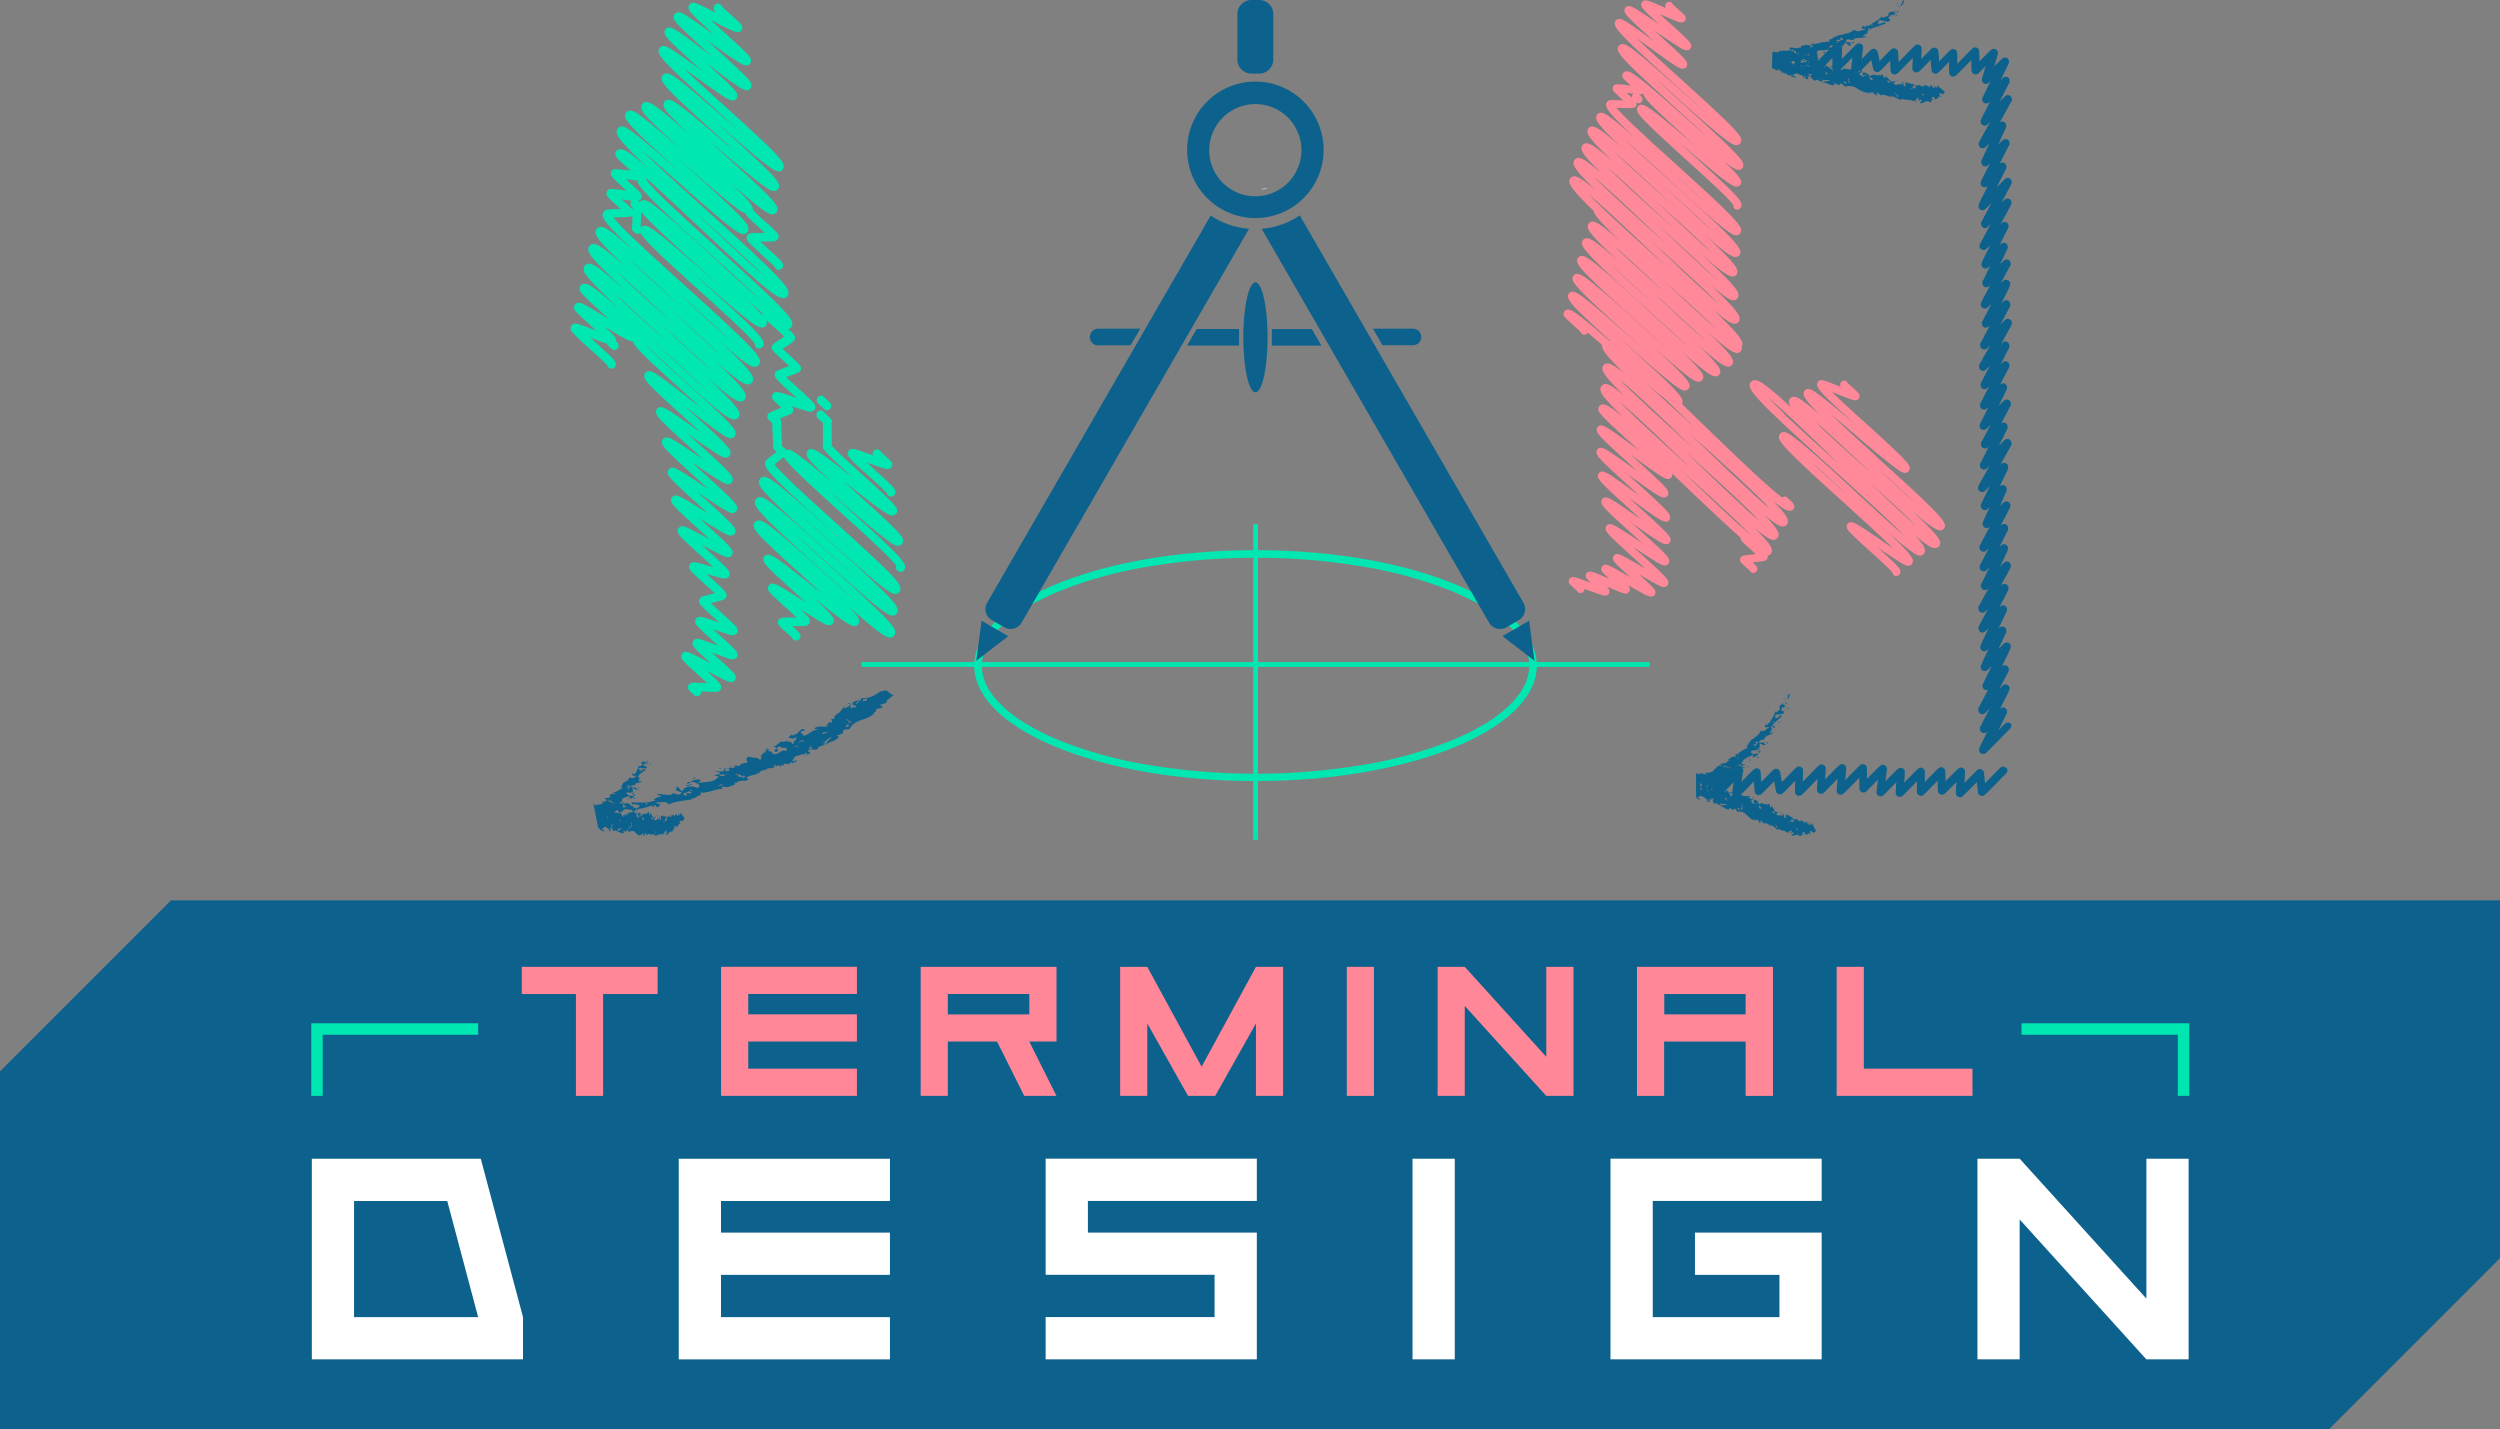 <svg id="Layer_1" data-name="Layer 1" xmlns="http://www.w3.org/2000/svg" xmlns:xlink="http://www.w3.org/1999/xlink" viewBox="0 0 655.72 374.85"><rect x="0" y="0" width="655.72" height="374.85" fill="#808080" stroke="none"/><defs><style>.cls-1{fill:#0d628d;}.cls-2{fill:#ff8798;}.cls-11,.cls-3{fill:#fff;}.cls-4{fill:none;stroke:#00e6b1;stroke-miterlimit:10;stroke-width:3px;}.cls-10,.cls-5,.cls-6,.cls-7,.cls-8,.cls-9{fill-rule:evenodd;}.cls-5{fill:url(#linear-gradient);}.cls-6{fill:url(#linear-gradient-2);}.cls-7{fill:url(#linear-gradient-3);}.cls-8{fill:url(#linear-gradient-4);}.cls-9{fill:url(#linear-gradient-5);}.cls-10{fill:url(#linear-gradient-6);}.cls-11{opacity:0.6;}.cls-12{fill:#f89;}.cls-13{fill:#00e7b2;}</style><linearGradient id="linear-gradient" x1="1929.46" y1="2162.43" x2="2539.56" y2="2162.43" gradientUnits="userSpaceOnUse"><stop offset="0" stop-color="#1d1e1c" stop-opacity="0"/><stop offset="0.42" stop-color="#1d1e1c" stop-opacity="0.14"/><stop offset="0.85" stop-color="#1d1e1c" stop-opacity="0.55"/><stop offset="1" stop-color="#1d1e1c" stop-opacity="0.75"/></linearGradient><linearGradient id="linear-gradient-2" x1="2009.33" y1="2103.68" x2="2423.97" y2="2103.68" xlink:href="#linear-gradient"/><linearGradient id="linear-gradient-3" x1="2009.33" y1="2108.45" x2="2423.97" y2="2108.45" xlink:href="#linear-gradient"/><linearGradient id="linear-gradient-4" x1="2009.33" y1="2103.89" x2="2423.97" y2="2103.89" xlink:href="#linear-gradient"/><linearGradient id="linear-gradient-5" x1="2009.33" y1="2118.06" x2="2423.97" y2="2118.06" xlink:href="#linear-gradient"/><linearGradient id="linear-gradient-6" x1="2009.33" y1="2103.91" x2="2423.97" y2="2103.91" xlink:href="#linear-gradient"/></defs><title>fte-terminal-full-logo</title><polygon class="cls-1" points="655.72 236.15 655.72 330 610.87 374.85 0 374.85 0 281 44.85 236.15 655.72 236.15"/><path class="cls-2" d="M2116.58,2222.42h-14.25v26.72h-7.13v-26.72H2081v-7.13h35.63v7.13Z" transform="translate(-1944.14 -1961.7)"/><path class="cls-2" d="M2140.4,2234.89V2242h28.5v7.13h-35.63v-33.85h35.63v7.13h-28.5v5.34h28.5v7.13h-28.5Z" transform="translate(-1944.14 -1961.7)"/><path class="cls-2" d="M2221.24,2234.89h-7.13l7.13,14.25h-8.46l-7.12-14.25h-12.92v14.25h-7.12v-33.85h35.63v19.6Zm-28.5-12.47v5.34h21.38v-5.34h-21.38Z" transform="translate(-1944.14 -1961.7)"/><path class="cls-2" d="M2273.56,2249.14v-19l-10.69,19h-7.12l-10.69-19v19h-7.12v-33.85h7.12l14.25,26.19,14.25-26.19h7.12v33.85h-7.12Z" transform="translate(-1944.14 -1961.7)"/><path class="cls-2" d="M2304.51,2249.14h-7.12v-33.85h7.12v33.85Z" transform="translate(-1944.14 -1961.7)"/><path class="cls-2" d="M2356.84,2249.14h-7.13l-21.38-23.6v23.6h-7.12v-33.85h7.12l21.38,23.6v-23.6h7.13v33.85Z" transform="translate(-1944.14 -1961.7)"/><path class="cls-2" d="M2373.54,2215.29h35.63v33.85H2402v-14.25h-21.38v14.25h-7.12v-33.85Zm7.12,7.13v5.34H2402v-5.34h-21.38Z" transform="translate(-1944.14 -1961.7)"/><path class="cls-2" d="M2425.87,2249.14v-33.85H2433V2242h28.5v7.13h-35.63Z" transform="translate(-1944.14 -1961.7)"/><path class="cls-3" d="M2025.93,2318.24v-52.62h44.31l11.08,41.54v11.08h-55.39Zm11.08-11.08h32.54l-8.1-30.46H2037v30.46Z" transform="translate(-1944.14 -1961.7)"/><path class="cls-3" d="M2133.25,2296.09v11.08h44.31v11.08h-55.39v-52.62h55.39v11.08h-44.31V2285h44.31v11.08h-44.31Z" transform="translate(-1944.14 -1961.7)"/><path class="cls-3" d="M2273.79,2285v33.23H2218.4v-11.08h44.31v-11.08H2218.4v-30.46h55.39v11.08h-44.31V2285h44.31Z" transform="translate(-1944.14 -1961.7)"/><path class="cls-3" d="M2325.71,2318.24h-11.08v-52.62h11.08v52.62Z" transform="translate(-1944.14 -1961.7)"/><path class="cls-3" d="M2377.64,2276.7v30.46h33.23v-11.08h-22.16V2285h33.23v33.23h-55.39v-52.62h55.39v11.08h-44.31Z" transform="translate(-1944.14 -1961.7)"/><path class="cls-3" d="M2518.18,2318.24h-11.08l-33.23-36.69v36.69H2462.8v-52.62h11.08l33.23,36.69v-36.69h11.08v52.62Z" transform="translate(-1944.14 -1961.7)"/><polyline class="cls-4" points="83.14 287.43 83.14 269.9 125.41 269.9"/><polyline class="cls-4" points="572.72 287.43 572.72 269.9 530.22 269.9"/><path class="cls-5" d="M2479.1,2162.47a2.08,2.08,0,0,1,.55-0.08h-0.11A2.06,2.06,0,0,0,2479.1,2162.47Z" transform="translate(-1944.14 -1961.7)"/><path class="cls-6" d="M2337.3,2103.68h0Z" transform="translate(-1944.14 -1961.7)"/><path class="cls-7" d="M2330.19,2108.41h0a1.63,1.63,0,0,0-.53.1A1.63,1.63,0,0,1,2330.19,2108.41Z" transform="translate(-1944.14 -1961.7)"/><path class="cls-8" d="M2346.81,2103.89a8,8,0,0,1,1,0c-0.26,0-.51,0-0.76,0Z" transform="translate(-1944.14 -1961.7)"/><path class="cls-9" d="M2361.46,2119h0l-1.61-1.94Z" transform="translate(-1944.14 -1961.7)"/><path class="cls-10" d="M2342.12,2103.92h0Z" transform="translate(-1944.14 -1961.7)"/><path class="cls-11" d="M2277.38,2010.72a1.94,1.94,0,0,0,.46-0.11Z" transform="translate(-1944.14 -1961.7)"/><path class="cls-11" d="M2276.56,2010.92l-1.87.46,0.87,0,0.75-.18A0.9,0.9,0,0,1,2276.56,2010.92Z" transform="translate(-1944.14 -1961.7)"/><path class="cls-12" d="M2413.59,2092.85l-0.42-.39a1.06,1.06,0,0,0-.14-0.18,1,1,0,0,0-1.41-.06c-1.21-.9-3.2-2.55-6.51-5.59-4.29-3.94-9.72-9.2-15-14.3l-4.85-4.7a1.23,1.23,0,0,0,.19-0.69c0-1.43-3.1-4.39-14.38-14.6l-3-2.74,2.54,2.25c3.5,3.11,7.12,6.32,9.89,8.62,1.51,1.25,2.65,2.14,3.5,2.72s2.08,1.42,2.94.57a1.22,1.22,0,0,0,.35-0.9c0-1.22-2.26-3.56-9.85-10.51,2.27,2,4.43,3.95,6.25,5.48,4.34,3.66,5.85,4.64,6.85,3.64a1.23,1.23,0,0,0,.36-0.91c0-.91-1-2.22-5.65-6.68,0.82,0.73,1.61,1.42,2.34,2.06,1.79,1.54,3.14,2.64,4.15,3.35s2.35,1.67,3.26.76a1.25,1.25,0,0,0,.36-0.93c0-1-1.49-2.79-5.66-6.79l0.88,0.77c4.88,4.25,6.68,5.49,7.77,4.4a1.26,1.26,0,0,0,.36-0.94c0-1-1.18-2.58-6.72-7.83l0.76,0.67c5,4.35,6.81,5.61,7.9,4.52a1.27,1.27,0,0,0,.37-0.94,1.55,1.55,0,0,0-.06-0.37,1.34,1.34,0,0,0,.19-0.73c0-1.23-2.1-3.67-7.78-9.07,1.21,1,2.21,1.84,3,2.43,1.36,1,2.75,1.89,3.66,1a1.3,1.3,0,0,0,.37-1c0-.84-0.56-2.09-6.82-8.1l-1.09-1c1.52,1.32,2.73,2.3,3.67,3,1.32,1,2.69,1.83,3.58.94a1.28,1.28,0,0,0,.37-1c0-1.24-1.7-3.31-10.46-11.43l1.84,1.63c5,4.4,6.87,5.67,8,4.57a1.27,1.27,0,0,0,.37-0.94c0-1.26-2.24-3.74-8.91-9.94l1.46,1.29c4.93,4.31,6.76,5.56,7.85,4.47a1.26,1.26,0,0,0,.36-0.94c0-1.7-4.14-5.66-18.23-18.41-4.23-3.83-8.6-7.78-11.9-10.93l-0.39-.37c3.37,3,7.51,6.79,11,10,4.21,3.89,8.56,7.91,11.88,10.78,1.81,1.56,3.18,2.67,4.2,3.4s2.37,1.69,3.29.77a1.25,1.25,0,0,0,.36-0.92c0-1.61-3.87-5.32-17-17.23-5.77-5.22-13.38-12.1-15.7-14.88l1.26,0c3,0.1,3.3.1,3.71-.31a1.07,1.07,0,0,0,.31-0.78,1.09,1.09,0,0,0-.05-0.33,1,1,0,0,0,1.57-.92,1.4,1.4,0,0,0-.64-1l-0.16-.14-0.1-.11a1.58,1.58,0,0,0,1.15-.2c0,1.21,2,3.18,12.12,12.37l1.56,1.41-1-.86c-3-2.51-6-5.1-8.36-7-1.28-1-2.25-1.73-3-2.2s-1.86-1.21-2.66-.42a1.2,1.2,0,0,0-.35.89c0,1.26,2.23,3.49,13,13.28,4.85,4.38,11.42,10.34,12.31,11.83a1,1,0,0,0,1.78.79,1.2,1.2,0,0,0,.35-0.89c0-1.26-2.23-3.49-13-13.28l-3.79-3.44,2.33,2c3,2.51,6,5.11,8.36,7,1.28,1,2.25,1.73,3,2.2s1.86,1.21,2.66.42a1.18,1.18,0,0,0,.34-0.88c0-.82-0.91-2-4.66-5.53,0.77,0.61,1.41,1.09,1.94,1.45,0.78,0.53,2.07,1.41,2.92.56a1.23,1.23,0,0,0,.36-0.91c0-1.35-2.11-3.61-15.76-16-2.33-2.11-5-4.52-7.42-6.77,1.94,1.7,4,3.49,5.75,5.09,3.55,3.16,7.21,6.42,10,8.75,1.52,1.27,2.68,2.17,3.54,2.76s2.1,1.44,3,.58a1.23,1.23,0,0,0,.36-0.91c0-1.36-2.12-3.64-15.88-16.08-3.79-3.43-8.43-7.63-11.59-10.71l3.2,2.3c2,1.43,4,2.92,5.61,4,2.17,1.46,3.34,2.18,4.14,1.38a1.12,1.12,0,0,0,.33-0.83c0-.87-0.67-1.64-7.52-7.83l-1.21-1.1,0.45,0.31c1.82,1.25,3.7,2.54,5.13,3.46,2,1.29,3.11,1.93,3.88,1.16a1.1,1.1,0,0,0,.32-0.82c0-.76-0.49-1.33-5.85-6.19l-2.39-2.17,0.56,0.25c4.56,2,5.26,2.31,5.94,1.63a1.08,1.08,0,0,0,.31-0.78c0-.59-0.32-0.86-2-2.37-0.47-.42-1.15-1-1.39-1.3a1,1,0,0,0-1.68-.3,1.08,1.08,0,0,0-.31.78,1,1,0,0,0,.14.53l-0.18-.08c-4.56-2-5.26-2.31-5.94-1.62a1.1,1.1,0,0,0-.32.82c0,0.7.42,1.24,4.69,5.13-1.74-1.19-3.51-2.41-4.88-3.28-2-1.29-3.11-1.93-3.88-1.16a1.12,1.12,0,0,0-.33.83c0,0.87.67,1.64,7.52,7.83l0.21,0.19-0.15-.11c-2-1.43-4-2.92-5.61-4-2.17-1.46-3.34-2.18-4.14-1.38a1.23,1.23,0,0,0-.36.91c0,1.36,2.12,3.64,15.88,16.08,2.43,2.2,5.21,4.71,7.73,7-2-1.75-4.08-3.6-5.93-5.25-3.55-3.16-7.21-6.42-10-8.75-1.52-1.27-2.68-2.17-3.54-2.76s-2.1-1.44-3-.58a1.23,1.23,0,0,0-.36.91c0,1.35,2.11,3.61,15.76,16,2.4,2.17,5.15,4.66,7.65,7-1.92-1.67-3.91-3.43-5.68-5-3.48-3.08-7.07-6.27-9.82-8.54-1.5-1.24-2.63-2.12-3.48-2.69s-2.08-1.41-2.92-.56a1.07,1.07,0,0,0-.31.78c0,0.58.26,0.83,2.19,2.58l-0.35,0c-3.18-.38-3.59-0.43-4.06,0a1.07,1.07,0,0,0-.31.78c0,0.59.29,0.87,2.44,2.81l0.33,0.3h-0.44c-3-.1-3.3-0.1-3.71.31a1.25,1.25,0,0,0-.36.92c0,1.16,2,3.4,8,9-1-.87-1.9-1.69-2.75-2.42-1.81-1.56-3.18-2.67-4.2-3.4s-2.37-1.69-3.29-.77a1.26,1.26,0,0,0-.36.94c0,1.09,1.73,3.11,6.67,7.79l-0.75-.66c-4.93-4.31-6.76-5.56-7.85-4.47a1.27,1.27,0,0,0-.37.94c0,1.15,1.86,3.3,7.23,8.37l-0.38-.34c-5-4.4-6.87-5.67-8-4.57a1.28,1.28,0,0,0-.37,1c0,1,1,2.41,5.49,6.74-1.5-1.3-2.69-2.27-3.62-2.95-1.32-1-2.69-1.83-3.58-.94a1.3,1.3,0,0,0-.37,1c0,0.79.5,2,5.82,7.14-1.16-1-2.11-1.76-2.89-2.33-1.36-1-2.75-1.89-3.66-1a1.31,1.31,0,0,0-.38,1c0,1.12,1.74,3.24,6.32,7.67,0.2,1.1,1.74,3,7.75,8.62l-1-.9c-5-4.35-6.81-5.61-7.9-4.52a1.26,1.26,0,0,0-.36.94c0,1.1,1.4,2.88,8.4,9.41l-1.79-1.58c-4.88-4.25-6.69-5.49-7.77-4.4a1.25,1.25,0,0,0-.36.93c0,1.64,4,5.44,17.48,17.66,3.4,3.08,7.43,6.72,10.69,9.81-3.15-2.78-6.82-6.17-9.93-9-4.16-3.84-8.47-7.81-11.75-10.64-1.79-1.54-3.14-2.64-4.15-3.35s-2.35-1.67-3.26-.76a1.23,1.23,0,0,0-.36.91c0,1.36,2.12,3.64,15.89,16.09,2.18,2,4.65,4.2,6.95,6.33-2.08-1.85-4.23-3.79-6.15-5.53-3.78-3.42-7.69-7-10.68-9.47-4.34-3.66-5.85-4.64-6.85-3.64a1.22,1.22,0,0,0-.35.9c0,1.45,3.16,4.48,14.68,14.9l4.32,3.92-3.53-3.13c-3.5-3.11-7.12-6.32-9.89-8.62-1.51-1.25-2.65-2.14-3.5-2.72s-2.08-1.42-2.94-.57a1.21,1.21,0,0,0-.35.9c0,1.29,2.53,3.83,11.31,11.82l-0.38-.16c-2-1.73-3.86-3.35-5.45-4.66s-2.6-2.09-3.43-2.65-2.06-1.4-2.9-.55a1.07,1.07,0,0,0-.31.78c0,0.6.3,0.89,2.56,2.93,0.66,0.6,1.63,1.47,1.94,1.82a1,1,0,0,0,1.71.35,1.06,1.06,0,0,0,.16-0.21c1.16,1,2.43,2.07,3.71,3.19a1.44,1.44,0,0,0,0,.24c0,1,1.15,2.68,5.88,7.3q-0.83-.68-1.5-1.18c-1.51-1.12-2.94-2-3.88-1.1a1.31,1.31,0,0,0-.38,1c0,1.07,1.59,3.06,5.73,7.11-0.8-.67-1.5-1.23-2.1-1.67-1.4-1-2.85-2-3.77-1a1.31,1.31,0,0,0-.38,1c0,0.81.51,2,6,7.31-1-.84-1.83-1.51-2.52-2-1.37-1-2.79-1.92-3.71-1a1.14,1.14,0,0,0-.33.85c0,1,1.37,2.39,9,9.3l1.86,1.68-0.74-.55c-2.09-1.55-4.25-3.15-5.9-4.28-2.5-1.72-3.51-2.3-4.3-1.51a1.14,1.14,0,0,0-.33.84c0,0.93.83,1.87,8.69,9l2,1.84-0.75-.54c-2-1.42-4-2.88-5.56-3.93-2.16-1.44-3.32-2.16-4.12-1.36a1.14,1.14,0,0,0-.33.85c0,1,1.36,2.38,8.94,9.23l2.35,2.14-0.86-.62c-2-1.43-4-2.9-5.59-4-2.16-1.45-3.33-2.17-4.13-1.37a1.14,1.14,0,0,0-.33.84c0,0.94.84,1.89,8.8,9.09l2.65,2.4-0.9-.63c-1.89-1.32-3.83-2.69-5.32-3.66-2.08-1.36-3.2-2-4-1.25a1.13,1.13,0,0,0-.33.84c0,1,1.17,2.14,8.17,8.47l2.64,2.4-0.81-.54c-1.71-1.13-3.49-2.31-4.84-3.14-1.93-1.19-3-1.77-3.71-1a1.12,1.12,0,0,0-.33.83c0,0.86.67,1.63,7.49,7.8l2.94,2.68-0.76-.44c-1.46-.86-3-1.74-4.13-2.37-1.56-.84-2.59-1.4-3.3-0.69a1.09,1.09,0,0,0-.32.81c0,0.69.36,1.13,4.55,4.92l-0.06,0c-1.43-.82-2.91-1.67-4-2.27-1.53-.81-2.54-1.35-3.25-0.65a1.08,1.08,0,0,0-.31.79c0,0.54.21,0.83,2.15,2.6l0,0c-4.52-2-5.22-2.26-5.9-1.58a1.07,1.07,0,0,0-.31.78c0,0.46.18,0.74,1.31,1.78l-0.06,0c-4.15-1.53-4.78-1.76-5.42-1.13a1.07,1.07,0,0,0-.31.77c0,0.53.28,0.77,1.38,1.77,0.27,0.24.65,0.59,0.81,0.76a1,1,0,0,0,1.65.24,1.07,1.07,0,0,0,.31-0.76l0.85,0.31c4.15,1.53,4.78,1.76,5.42,1.13a1.07,1.07,0,0,0,.31-0.78,1.87,1.87,0,0,0-.84-1.34c4.5,1.95,5.19,2.25,5.87,1.57a1.08,1.08,0,0,0,.31-0.79,1.65,1.65,0,0,0-.68-1.2c1.35,0.78,2.73,1.57,3.8,2.13a6.34,6.34,0,0,0,2.46,1,1.07,1.07,0,0,0,.79-0.33,1.09,1.09,0,0,0,.32-0.81c0-.68-0.35-1.12-4.38-4.77h0c1.46,0.86,3,1.74,4.13,2.37,1.56,0.84,2.59,1.4,3.3.69a1.12,1.12,0,0,0,.33-0.83c0-.86-0.67-1.63-7.49-7.8l-1.72-1.56,0.57,0.38c1.71,1.13,3.49,2.31,4.84,3.14,1.93,1.19,3,1.77,3.71,1a1.13,1.13,0,0,0,.33-0.84c0-1-1.17-2.14-8.17-8.47l-1.76-1.59,0.63,0.45c1.89,1.32,3.83,2.69,5.32,3.66,2.08,1.36,3.2,2,4,1.25a1.14,1.14,0,0,0,.33-0.84c0-.94-0.84-1.89-8.8-9.09l-2.15-1.95,0.79,0.57c2,1.43,4,2.9,5.59,4,2.16,1.45,3.33,2.17,4.13,1.37a1.14,1.14,0,0,0,.33-0.85c0-1-1.36-2.38-8.94-9.23l-2.4-2.17,0.86,0.62c2,1.42,4,2.88,5.56,3.93,2.16,1.44,3.32,2.16,4.12,1.36a1.14,1.14,0,0,0,.33-0.84c0-.93-0.83-1.87-8.69-9l-1.36-1.23,0.56,0.42c2.09,1.55,4.25,3.15,5.9,4.28,2.5,1.72,3.51,2.3,4.3,1.51a1.14,1.14,0,0,0,.33-0.85,1.16,1.16,0,0,0,0-.2l2.58,2.46c5.07,4.85,10.32,9.86,14.32,13.43l1,0.88s0,0.05,0,.08c0,0.62.34,0.95,2.85,3.22l1.1,1-0.59.07c-2.59.3-2.84,0.34-3.18,0.68a1.07,1.07,0,0,0-.31.77c0,0.55.28,0.79,1.55,1.93,0.32,0.29.78,0.71,1,.91a1,1,0,0,0,1.66.26,1.07,1.07,0,0,0,.31-0.77c0-.5-0.23-0.74-1.23-1.65l0.48-.06c2.59-.3,2.84-0.34,3.18-0.68a1.08,1.08,0,0,0,.31-0.79,1.18,1.18,0,0,0,0-.26,1.23,1.23,0,0,0,.71-0.36,1.31,1.31,0,0,0,.38-1c0-.74-0.43-1.79-4.66-6,0.88,0.74,1.63,1.34,2.27,1.81,1.4,1,2.84,2,3.77,1a1.31,1.31,0,0,0,.38-1c0-.87-1.07-2.36-3.68-5.06,0.7,0.58,1.32,1.07,1.86,1.48,1.51,1.12,2.94,2,3.88,1.1a1.33,1.33,0,0,0,.38-1c0-.87-0.82-2.16-3.86-5.29q0.69,0.56,1.27,1c1.55,1.16,3,2.12,4,1.16a1.06,1.06,0,0,0,.31-0.77C2414.52,2093.69,2414.27,2093.46,2413.59,2092.85Zm-31.26-86.44c3.06,2.77,6.64,6,9.67,8.85-3.06-2.73-6.55-6-9.54-8.71l-0.82-.76Zm0.45-42.83a1,1,0,0,1-.09.17A1,1,0,0,0,2382.77,1963.58Zm-11.62,22.51,1.43,0.17-0.14.12a1,1,0,0,0-.3.76,1.14,1.14,0,0,0,0,.16l-1.29-1.18-0.08-.07Zm22.14,61c-3.39-3-7.67-7-11.81-10.89l-2.2-2.06,1.55,1.41c4.37,3.95,8.88,8,12.28,11.28l1.15,1.11Zm1.68-5.65c-0.84-.71-1.84-1.59-3-2.67-3.77-3.4-8.53-7.93-13.14-12.32l-1.81-1.72,0.95,0.86c4.93,4.46,10,9.07,13.86,12.74C2393.1,2039.57,2394.14,2040.6,2395,2041.45Zm-3.11-8.88c0.87,0.83,1.62,1.56,2.26,2.2-0.65-.56-1.4-1.22-2.24-2-3.64-3.27-8.24-7.62-12.69-11.84l-0.89-.84,0.51,0.46C2383.47,2024.79,2388.26,2029.13,2391.87,2032.58Zm0-5.86,1.37,1.32-1.19-1c-3.43-3-7.75-7.1-11.94-11l-2.11-2,1.44,1.3C2383.85,2019.3,2388.42,2023.43,2391.86,2026.72Zm-10.9-15.78c4.23,3.83,8.6,7.78,11.9,10.93l0.56,0.54-0.49-.43c-3.36-3-7.6-6.94-11.71-10.77l-0.95-.89Zm-13.87-9.87,1,0.89c3.36,3,7.6,6.94,11.71,10.77l3.66,3.41-2.63-2.38c-4.42-4-9-8.13-12.43-11.42Zm-0.35,5.4c3.43,3,7.75,7.1,11.94,11l5.33,5-3.78-3.43c-4.64-4.2-9.43-8.53-13-12-0.8-.76-1.5-1.44-2.1-2Zm-4.35,1.81c0.76,0.65,1.65,1.43,2.7,2.36,3.64,3.27,8.24,7.62,12.69,11.84l3.65,3.46-2.09-1.89c-4.93-4.46-10-9.07-13.86-12.74C2364.22,2010.12,2363.21,2009.12,2362.38,2008.29Zm1.84,7.37c3.77,3.4,8.53,7.93,13.14,12.32l3.76,3.58-2-1.79c-5.16-4.67-10.49-9.49-14.5-13.32l-0.66-.63-0.11-.13-0.17-.13c-1.14-1.1-2.07-2-2.81-2.8C2361.8,2013.5,2362.89,2014.45,2364.23,2015.65Zm4.07,11.31-0.76-.73,0.7,0.62c3.39,3,7.67,7,11.81,10.89l0.92,0.86-0.67-.6C2376,2034.14,2371.63,2030.15,2368.3,2027Zm-1.18,4.63c3.15,2.81,6.87,6.26,10.14,9.31C2374,2037.93,2370.21,2034.51,2367.13,2031.59Zm12.44,8.6-2.41-2.25,1.76,1.6c4.27,3.86,8.68,7.86,12,11l0.64,0.62C2388,2048,2383.37,2043.75,2379.56,2040.2Zm9.93,34.42-0.27-.24c-4.57-4.13-9.26-8.38-13.18-12,1,0.84,1.9,1.62,2.74,2.32s1.61,1.31,2.25,1.79c2.49,2.39,5.09,4.91,7.65,7.4Zm-20.31-13.16c1.09,0.91,2.5,2.14,4.32,3.8,4.12,3.76,9.33,8.78,14.36,13.64l0.34,0.33-0.14-.13c-5.24-4.74-10.66-9.65-14.73-13.54C2371.52,2063.84,2370.17,2062.49,2369.18,2061.46Zm3.45,9.27c-1.56-1.49-2.76-2.69-3.69-3.64,1,0.82,2.19,1.88,3.7,3.26,3.94,3.58,8.93,8.36,13.75,13l1,1-0.45-.41C2381.84,2079.26,2376.58,2074.5,2372.63,2070.73Zm14,15.78-2.12-2,1,0.93c5.09,4.6,10.35,9.36,14.3,13.14,1.52,1.46,2.7,2.63,3.62,3.57-0.92-.78-2-1.76-3.43-3C2396.18,2095.63,2391.32,2091,2386.63,2086.51Zm15,8.29c-3.94-3.58-8.93-8.36-13.75-13l-2.1-2,0.94,0.85c5.24,4.74,10.66,9.65,14.73,13.54,1.75,1.67,3.06,3,4,4C2404.44,2097.35,2403.17,2096.25,2401.58,2094.8Zm2.09-3.75c-4.12-3.76-9.33-8.78-14.36-13.64l-2.39-2.3,0.9,0.82c5.56,5,11.31,10.23,15.62,14.35,2.2,2.1,3.74,3.66,4.82,4.81C2407.14,2094.15,2405.65,2092.86,2403.67,2091Zm9.36,2.71a1,1,0,0,0,.23-0.34A1,1,0,0,1,2413,2093.76Zm23.34-12.23c-4-3.59-8.76-7.92-12.27-11.31,2.06,1.71,4.34,3.65,6.31,5.33,3,2.58,6.16,5.25,8.54,7.16,1.3,1,2.3,1.78,3,2.26s1.89,1.24,2.69.43a1.17,1.17,0,0,0,.34-0.87c0-1.16-1.85-3-11.45-11.71-3-2.69-6.7-6.06-8.91-8.27l1.26,0.5c4.32,1.72,5,2,5.63,1.33a1.08,1.08,0,0,0,.31-0.78c0-.57-0.29-0.83-1.84-2.23-0.42-.38-1-0.93-1.25-1.17a1,1,0,0,0-1.68-.29,1.08,1.08,0,0,0-.31.78,1,1,0,0,0,.13.51l-0.21-.09c-4.31-1.72-5-2-5.63-1.33a1.17,1.17,0,0,0-.34.87c0,1.12,1.71,2.88,10.4,10.76-2.82-2.41-5.68-4.84-7.9-6.61-1.3-1-2.3-1.78-3-2.26s-1.89-1.24-2.69-.43a1.26,1.26,0,0,0-.36.93c0,0.92,1.25,2.5,4.64,5.82l-0.12-.11c-5-4.4-6.88-5.68-8-4.58a1.27,1.27,0,0,0-.37.94,2.78,2.78,0,0,0,.61,1.46l-0.95-.86c-2.39-2.17-4.21-3.71-5.56-4.72-1.54-1.15-3-2.1-4-1.15a1.31,1.31,0,0,0-.38,1c0,2,5.34,7.07,22.29,22.41,5.23,4.73,10.64,9.63,14.7,13.51,1.5,1.43,2.67,2.6,3.6,3.54-3.63-3.08-8.84-7.9-13.05-11.8s-8.61-8-12-10.86c-1.82-1.57-3.2-2.69-4.22-3.42s-2.38-1.7-3.3-.78a1.24,1.24,0,0,0-.36.92c0,0.74.45,1.75,5.5,6.6,3.1,3,7.3,6.77,11.35,10.44,4.38,4,9.84,8.9,13.17,12.22l-3-2.06c-1.8-1.23-3.66-2.5-5.08-3.4-2.06-1.31-3.08-1.9-3.85-1.14a1.11,1.11,0,0,0-.32.82c0,0.78.57,1.45,6.35,6.67,2.15,1.94,5,4.57,5.66,5.38a1,1,0,0,0,1.76.57,1.11,1.11,0,0,0,.32-0.82c0-.77-0.55-1.42-6-6.35,1.79,1.22,3.64,2.48,5.06,3.38,2.06,1.31,3.08,1.9,3.85,1.14a1.24,1.24,0,0,0,.36-0.92c0-.74-0.45-1.75-5.5-6.6l-1.29-1.23,2.07,1.82c1.82,1.57,3.2,2.69,4.22,3.42s2.38,1.7,3.3.78a1.31,1.31,0,0,0,.38-1c0-.73-0.75-1.89-2.53-3.84,0.81,0.68,1.52,1.25,2.13,1.7,1.54,1.15,3,2.1,4,1.15a1.27,1.27,0,0,0,.37-0.94c0-1.08-1.33-2.81-7.73-8.83l0.65,0.57c5,4.4,6.88,5.68,8,4.58a1.26,1.26,0,0,0,.36-0.93C2454.17,2097.89,2450.16,2094,2436.36,2081.53Zm-7.57-18.52a1,1,0,0,1-.17.3A1,1,0,0,0,2428.79,2063Zm-8.93,20.48c2.8,2.51,5.93,5.4,8.7,8C2425.78,2088.93,2422.62,2086.07,2419.86,2083.49Zm-7.82-13.31c-1.85-1.77-3.22-3.13-4.21-4.18,1.15,1,2.66,2.27,4.64,4.09,4,3.7,9.09,8.59,14,13.39C2421.35,2078.82,2416,2074,2412,2070.19Zm9.25,3.19-1.49-1.44,1.28,1.13c3.43,3,7.77,7.11,12,11l2.4,2.25-1.62-1.47C2429.36,2080.85,2424.76,2076.68,2421.29,2073.37Zm25.92,26.77c-1-.85-2.2-1.92-3.67-3.27-2.72-2.49-5.91-5.53-9.21-8.71,3.83,3.47,7.64,6.93,10.61,9.77C2445.82,2098.77,2446.57,2099.5,2447.21,2100.14Zm-0.8-6.52c-3.05-2.71-6.81-6.22-10.55-9.73,3.57,3.23,7.65,6.94,10.84,10Z" transform="translate(-1944.14 -1961.7)"/><path class="cls-13" d="M2273.46,2108a166.59,166.59,0,0,1,28.38,2.35,111.14,111.14,0,0,1,23,6.37c6.54,2.69,11.66,5.79,15.19,9.22s5.2,6.84,5.2,10.38-1.75,7-5.2,10.38-8.65,6.53-15.19,9.22a111.14,111.14,0,0,1-23,6.37,172.56,172.56,0,0,1-56.77,0,111.14,111.14,0,0,1-23-6.37c-6.54-2.69-11.66-5.79-15.19-9.22s-5.2-6.84-5.2-10.38,1.75-7,5.2-10.38,8.65-6.53,15.19-9.22a111.14,111.14,0,0,1,23-6.37,166.59,166.59,0,0,1,28.38-2.35m0-2c-40.75,0-73.78,13.56-73.78,30.28s33,30.28,73.78,30.28,73.78-13.56,73.78-30.28-33-30.28-73.78-30.28h0Z" transform="translate(-1944.14 -1961.7)"/><rect class="cls-13" x="225.99" y="173.67" width="206.68" height="1.24"/><rect class="cls-13" x="328.71" y="137.5" width="1.24" height="82.78"/><path class="cls-1" d="M2268.69,1977.3v-11.89a3.71,3.71,0,0,1,3.71-3.71h2a3.71,3.71,0,0,1,3.71,3.71v11.89a3.71,3.71,0,0,1-3.71,3.71h-2A3.71,3.71,0,0,1,2268.69,1977.3ZM2255.51,2001a17.9,17.9,0,1,1,17.9,17.9A17.92,17.92,0,0,1,2255.51,2001Zm5.8,0A12.09,12.09,0,1,0,2273.4,1989,12.11,12.11,0,0,0,2261.31,2001Zm-61.11,134,8.39-6.44-7-4.05Zm61.53-116.83-58.67,101.61a3.35,3.35,0,0,0,1.22,4.57l3.25,1.88a3.35,3.35,0,0,0,4.57-1.22l59.65-103.31A20.67,20.67,0,0,1,2261.73,2018.25Zm52.86,34.08a2.18,2.18,0,1,0,0-4.35h-10.36l2.51,4.35h7.85Zm-82.39,0h8.51l2.51-4.35h-11A2.18,2.18,0,1,0,2232.21,2052.33Zm110.29,72.11a3.35,3.35,0,0,0,1.22-4.57l-58.66-101.61a20.67,20.67,0,0,1-10,3.52l59.65,103.31a3.35,3.35,0,0,0,4.57,1.22Zm2.72,0.15-7,4.05,8.39,6.44ZM2258,2048l-2.51,4.35h13.64c0-.72,0-1.44,0-2.18s0-1.46,0-2.18H2258Zm19.73,0c0,0.72,0,1.44,0,2.18s0,1.46,0,2.18h13l-2.51-4.35H2277.7Zm-4.3-12.23c-1.76,0-3.18,6.45-3.18,14.41s1.42,14.41,3.18,14.41,3.18-6.45,3.18-14.41S2275.16,2035.74,2273.4,2035.74Z" transform="translate(-1944.14 -1961.7)"/><path class="cls-13" d="M2172,2086.55c1.79,1.62,4.2,3.8,4.76,4.52a1.13,1.13,0,0,0,1.9.55,1.19,1.19,0,0,0,.35-0.88c0-.78-0.43-1.28-5.49-5.87l-2.1-1.91,0.54,0.2c4.5,1.66,5.2,1.92,5.88,1.23a1.17,1.17,0,0,0,.34-0.84c0-.61-0.33-0.89-1.82-2.24-0.39-.36-1-0.87-1.19-1.11a1.13,1.13,0,0,0-1.81-.3,1.17,1.17,0,0,0-.34.84,1.12,1.12,0,0,0,.08.42l-0.37-.14c-4.5-1.66-5.2-1.92-5.88-1.23a1.19,1.19,0,0,0-.35.88C2166.48,2081.46,2166.89,2082,2172,2086.55Zm3.24-5.54a1.09,1.09,0,0,1-.19.39A1.12,1.12,0,0,0,2175.2,2081Zm4.31,30.37a1.13,1.13,0,0,0,1.6,0,1.31,1.31,0,0,0,.38-1c0-.74-0.4-1.65-5-6.09-2.81-2.69-6.59-6.12-10.26-9.43-1.68-1.52-3.54-3.2-5.35-4.86l3.6,3.11c3.44,3,7,6,9.7,8.24,1.48,1.2,2.61,2,3.44,2.6s2.11,1.4,3,.52a1.27,1.27,0,0,0,.37-0.94c0-1.23-1.93-3.17-11.93-12.21l-3.91-3.55,1.68,1.31c2.53,2,5.15,4,7.15,5.47,2.76,2,4.13,2.93,5.08,2a1.23,1.23,0,0,0,.36-0.91c0-1-1.29-2.35-9-9.34-3.12-2.82-7.33-6.63-8.2-7.82a30.42,30.42,0,0,0,0-3.09c0-.94,0-2.33,0-2.74a1.15,1.15,0,0,0,.06-0.41c0-.56-0.28-0.8-1.26-1.69-0.22-.2-0.52-0.47-0.67-0.62a1.13,1.13,0,0,0-1.78-.23,1.15,1.15,0,0,0-.33.84c0,0.56.28,0.8,1.26,1.69l0.45,0.41c0,0.54,0,1.38,0,2.77,0,0.91,0,2.26,0,2.7a1.26,1.26,0,0,0-.09.51c0,1,1.17,2.23,8,8.38-2.41-1.88-4.87-3.79-6.76-5.17-2.76-2-4.13-2.93-5.08-2a1.27,1.27,0,0,0-.37.94c0,1,1.32,2.51,7.38,8.08-2.45-2.11-4.82-4.12-6.75-5.69-1.48-1.2-2.61-2-3.44-2.6s-1.67-1.11-2.49-.84c-0.18-.2-0.43-0.43-0.79-0.75l-0.35-.32c0-.57,0-1.45-0.1-2.92-0.05-1-.12-2.41-0.1-2.85a1.14,1.14,0,0,0,.05-0.38,1.29,1.29,0,0,0-.49-1l0.67-.27c2.28-.92,2.4-1,2.62-1.2a1.17,1.17,0,0,0,.34-0.84,1.28,1.28,0,0,0-.4-0.9l0.13,0c1.08,0.37,2.2.76,3.05,1,1.23,0.38,2.05.64,2.64,0a1.17,1.17,0,0,0,.34-0.87c0-.75-0.49-1.26-4.56-4.94-1-.92-2.27-2.06-3.1-2.86l0.85-.32c2.36-.87,2.47-0.92,2.7-1.16a1.17,1.17,0,0,0,.34-0.85c0-.67-0.36-1-3.05-3.46-0.54-.49-1.24-1.13-1.77-1.62l0.86-.58a20.34,20.34,0,0,0,2.06-1.44,1.18,1.18,0,0,0,.34-0.86c0-.53-0.22-0.87-1.79-2.33a1.3,1.3,0,0,0,.69-0.37,1.37,1.37,0,0,0,.39-1c0-.84-0.51-2-6.36-7.61-3.6-3.46-8.47-7.86-13.18-12.12-4.53-4.1-9.21-8.33-12.74-11.71-4.57-4.36-5.72-5.87-6-6.38a1.13,1.13,0,0,0,0-.34l0.44,0.39c3.82,3.41,8.65,8,13.31,12.34,5.06,4.76,10.29,9.69,14.28,13.2,5.57,4.91,7.63,6.33,8.84,5.12a1.4,1.4,0,0,0,.4-1c0-.88-0.58-2.18-7.07-8.41-4-3.86-9.47-8.79-14.73-13.54-5.08-4.6-10.34-9.36-14.3-13.14-0.83-.79-1.56-1.51-2.2-2.14,3,2.54,6.68,5.8,9.76,8.53,3.79,3.36,7.71,6.84,10.7,9.32,1.63,1.35,2.87,2.31,3.79,2.94s2.26,1.54,3.18.62a1.31,1.31,0,0,0,.38-1c0-.74-0.4-1.67-5.07-6.15-2.83-2.72-6.66-6.18-10.36-9.53l-4.16-3.77,3.2,2.81c3.66,3.22,7.44,6.54,10.33,8.92,1.57,1.29,2.77,2.21,3.66,2.81a6.33,6.33,0,0,0,1.62.87c0.13,0.57.77,1.19,3.58,3.74l1.52,1.39h-0.61c-3.13,0-3.43,0-3.86.46a1.18,1.18,0,0,0-.34.86c0,0.72.4,1.13,4,4.43,1.16,1,2.87,2.6,3.33,3.14a1.13,1.13,0,0,0,1.88.47,1.18,1.18,0,0,0,.34-0.86c0-.72-0.4-1.13-4-4.43-0.6-.54-1.34-1.21-2-1.81h0.64c3.13,0,3.43,0,3.86-.46a1.18,1.18,0,0,0,.34-0.86c0-.69-0.35-1.06-3.61-4-1-.91-2.49-2.26-2.91-2.75a1.12,1.12,0,0,0-.27-0.44l0,0s0-.06,0-0.08c0-1-1.25-2.49-6.26-7.17,1.88,1.66,3.66,3.21,5.21,4.5,4.52,3.78,6.1,4.79,7.17,3.72a1.3,1.3,0,0,0,.38-1c0-1.37-2.42-3.81-14.21-14.47l-3.68-3.34,2.39,2c3.29,2.81,6.7,5.72,9.3,7.8,1.42,1.13,2.5,1.94,3.3,2.46s2.06,1.35,2.93.47a1.3,1.3,0,0,0,.38-1c0-1.4-2.5-3.91-14.64-14.9l-3.16-2.86,2.29,2c3.49,3,7.1,6.17,9.86,8.41,1.5,1.22,2.65,2.09,3.5,2.66s2.14,1.43,3,.53a1.32,1.32,0,0,0,.38-1c0-1.55-3.38-4.79-15.67-15.91-3.42-3.09-7.54-6.82-10.6-9.76l3.1,2.23c2.17,1.57,4.41,3.19,6.12,4.35,2.37,1.6,3.64,2.39,4.52,1.51a1.23,1.23,0,0,0,.36-0.91c0-1-1.2-2.24-8.23-8.61,2.37,1.81,4.8,3.67,6.67,5,2.86,2,4,2.73,4.91,1.84a1.24,1.24,0,0,0,.36-0.92c0-1-.9-2-9.46-9.78l-2.32-2.1,0.85,0.61c2.13,1.52,4.33,3.1,6,4.22,2.33,1.56,3.59,2.33,4.45,1.46a1.21,1.21,0,0,0,.35-0.9c0-.94-1-2-7.46-7.8-1-.9-2.13-1.93-3.18-2.9l0.75,0.39c1.4,0.73,2.85,1.48,4,2,1.67,0.8,2.57,1.18,3.26.5a1.17,1.17,0,0,0,.34-0.85c0-.67-0.35-1-3-3.39-0.79-.71-1.95-1.76-2.31-2.17a1.13,1.13,0,0,0-1.86-.4,1.17,1.17,0,0,0-.34.85,1.91,1.91,0,0,0,.81,1.36c-1.35-.7-2.74-1.41-3.8-1.92-1.67-.8-2.57-1.18-3.26-0.5a1.21,1.21,0,0,0-.35.9c0,0.91.93,1.89,6.81,7.21-2.09-1.5-4.23-3-5.88-4.13-2.33-1.56-3.58-2.33-4.45-1.46a1.24,1.24,0,0,0-.36.92c0,1,.9,2,9.46,9.78l0.49,0.45-0.26-.2c-2.42-1.85-4.93-3.77-6.84-5.13-2.86-2-4-2.73-4.91-1.84a1.23,1.23,0,0,0-.36.91c0,1,1.26,2.31,8.81,9.14l1.13,1-0.47-.34c-2.17-1.57-4.41-3.19-6.12-4.35-2.36-1.6-3.64-2.39-4.52-1.51a1.32,1.32,0,0,0-.38,1c0,1.55,3.38,4.79,15.67,15.91,1.89,1.71,4,3.61,6,5.46l-4.1-3.55c-3.49-3-7.11-6.17-9.86-8.41-1.5-1.22-2.65-2.09-3.5-2.66s-2.14-1.43-3-.53a1.3,1.3,0,0,0-.38,1c0,1.4,2.5,3.91,14.64,14.9,1.49,1.34,3.12,2.82,4.72,4.29l-3-2.56c-3.29-2.81-6.7-5.72-9.3-7.8-1.42-1.13-2.5-1.94-3.3-2.46s-2.06-1.35-2.93-.47a1.3,1.3,0,0,0-.38,1c0,1,1.43,2.72,7.36,8.22-2-1.8-4-3.49-5.63-4.88-4.52-3.78-6.1-4.79-7.17-3.72a1.29,1.29,0,0,0-.38,1c0,1.25,2,3.37,11.42,11.92-3.06-2.68-6.08-5.32-8.48-7.29-1.57-1.29-2.77-2.21-3.66-2.82s-2.21-1.49-3.12-.58a1.31,1.31,0,0,0-.38,1c0,0.74.4,1.67,5.07,6.15,2.83,2.72,6.66,6.18,10.36,9.53l2.63,2.38-2.23-2c-3.79-3.36-7.71-6.84-10.7-9.32-1.63-1.35-2.87-2.31-3.79-2.94s-2.26-1.54-3.18-.62a1.39,1.39,0,0,0-.4,1c0,0.88.58,2.18,7.07,8.41l1.56,1.48c-5.4-4.74-7.41-6.11-8.61-4.92a1.17,1.17,0,0,0-.34.86c0,0.67.29,1,3.26,3.66l0.77,0.7-0.47-.06c-3.57-.42-3.91-0.45-4.41,0a1.17,1.17,0,0,0-.34.86c0,0.67.3,1,3.32,3.72l0.79,0.72-0.47-.06c-3.5-.46-3.95-0.52-4.46,0a1.17,1.17,0,0,0-.34.85c0,0.66.34,1,2.9,3.3l0.82,0.74-0.57,0c-3,.11-3.34.13-3.75,0.54a1.37,1.37,0,0,0-.4,1c0,1.24,1.8,3.37,8.56,9.71l-1.57-1.38c-5.31-4.63-7.27-6-8.45-4.79a1.37,1.37,0,0,0-.4,1c0,1.22,1.76,3.33,8.35,9.51l-1.39-1.22c-5.32-4.64-7.29-6-8.47-4.81a1.37,1.37,0,0,0-.4,1c0,1.33,2.08,3.71,10.22,11.25-0.95-.85-1.85-1.65-2.69-2.38-5.24-4.56-7.18-5.88-8.35-4.71a1.37,1.37,0,0,0-.39,1c0,0.85.52,2,6.42,7.67,1.33,1.28,2.84,2.69,4.44,4.17-1.18-1.06-2.3-2.05-3.33-2.95-5.18-4.49-7.1-5.79-8.26-4.63a1.2,1.2,0,0,0-.35.89c0,0.86.57,1.51,6.78,7.13l1,0.89-0.36-.22c-1.68-1-3.43-2.11-4.76-2.87-1.77-1-2.94-1.68-3.74-.88a1.18,1.18,0,0,0-.35.87c0,0.73.34,1.14,4.75,5.13l1.1,1-0.39-.15c-4.61-1.79-5.32-2.07-6-1.37a1.18,1.18,0,0,0-.35.87c0,0.75.4,1.23,5.16,5.54,1.66,1.5,3.89,3.52,4.44,4.2a1.13,1.13,0,0,0,1.9.53,1.18,1.18,0,0,0,.35-0.87c0-.75-0.4-1.23-5.16-5.54l-1.59-1.44,0.46,0.18c1.87,0.73,3.1,1.2,3.94,1.47a2.3,2.3,0,0,0,.75.91l0.27,0.24,0.13,0.15a1.13,1.13,0,0,0,1.6,0,1.14,1.14,0,0,0,.33-0.83,1.51,1.51,0,0,0-.69-1.13,1.21,1.21,0,0,0,0-.32c0-.63-0.25-1-3.07-3.6,1.6,1,3.22,2,4.48,2.7s2.25,1.28,3,1.23c0.33,1.33,2.79,3.76,12.74,12.77,1.62,1.46,3.43,3.1,5.15,4.69l-2.19-1.71c-2.56-2-5.21-4.08-7.23-5.55-2.93-2.14-4.22-2.92-5.12-2a1.25,1.25,0,0,0-.36.93c0,1.14,1.61,2.78,10.6,10.91,1.36,1.23,2.89,2.62,4.34,3.95l-1.39-1c-2-1.44-4.16-2.92-5.78-4-2.26-1.48-3.48-2.21-4.33-1.36a1.24,1.24,0,0,0-.36.91c0,1.07,1.34,2.42,9.36,9.68l3.18,2.88-1-.68c-1.93-1.31-3.93-2.67-5.46-3.63-2.22-1.4-3.32-2-4.15-1.21a1.23,1.23,0,0,0-.36.91c0,1.05,1.31,2.38,9.16,9.49l3.12,2.84-1-.64c-1.89-1.26-3.84-2.57-5.33-3.5-2.12-1.32-3.26-2-4.08-1.15a1.22,1.22,0,0,0-.36.9c0,0.94.73,1.77,8.14,8.48l2.54,2.3-0.74-.47c-1.73-1.09-3.52-2.22-4.89-3-2-1.15-3-1.72-3.82-.94a1.21,1.21,0,0,0-.35.89c0,0.93,1,1.94,7.34,7.68l2.85,2.59-0.7-.38c-1.45-.77-2.94-1.57-4.08-2.14-1.76-.87-2.64-1.26-3.34-0.56a1.19,1.19,0,0,0-.35.88c0,0.81.51,1.41,6.09,6.45,1,0.92,2.22,2,3.23,3l-0.67-.19c-4.16-1.19-4.69-1.34-5.31-.72a1.18,1.18,0,0,0-.34.86c0,0.73.41,1.16,4.18,4.57,0.79,0.71,1.81,1.64,2.57,2.36l-0.79.2c-2.54.63-2.74,0.7-3,1a1.19,1.19,0,0,0-.34.87c0,0.73.46,1.22,4.32,4.7l1,0.9-0.39-.13c-1.06-.35-2.16-0.71-3-1-1.22-.36-2-0.6-2.61,0a1.18,1.18,0,0,0-.35.87c0,0.74.35,1.15,4.82,5.21l1.26,1.15-0.42-.16c-4.56-1.73-5.26-2-6-1.3a1.18,1.18,0,0,0-.35.87c0,0.74.35,1.16,4.85,5.24l-0.14-.07c-1.43-.76-2.91-1.54-4-2.1-1.75-.85-2.62-1.23-3.31-0.54a1.17,1.17,0,0,0-.34.87c0,0.74.48,1.24,4.48,4.86,0.73,0.66,1.59,1.44,2.32,2.12l-0.65,0c-3.31-.16-3.63-0.16-4.08.3a1.15,1.15,0,0,0-.33.83c0,0.54.28,0.78,1,1.42l0.43,0.39a1.13,1.13,0,0,0,2.08-.65s0-.05,0-0.08l0.81,0c3.31,0.16,3.63.16,4.08-.3a1.17,1.17,0,0,0,.34-0.87c0-.7-0.43-1.19-3.85-4.3l0,0c1.43,0.76,2.91,1.54,4,2.1,1.75,0.85,2.62,1.23,3.31.54a1.18,1.18,0,0,0,.35-0.87c0-.75-0.35-1.17-4.92-5.3l-1.38-1.25,0.43,0.16c4.56,1.73,5.26,2,6,1.3a1.18,1.18,0,0,0,.35-0.87c0-.74-0.35-1.15-4.82-5.21l-1.57-1.43,0.47,0.16c1.06,0.35,2.16.71,3,1,1.22,0.36,2,.6,2.61,0a1.19,1.19,0,0,0,.34-0.87c0-.73-0.46-1.22-4.32-4.7-0.87-.79-1.94-1.76-2.71-2.49l0.79-.2c2.54-.63,2.74-0.7,3-1a1.18,1.18,0,0,0,.34-0.86c0-.73-0.41-1.16-4.18-4.57l-1.09-1,0.42,0.12c4.16,1.19,4.69,1.34,5.31.72a1.19,1.19,0,0,0,.35-0.88c0-.81-0.51-1.41-6.09-6.45l-1.32-1.19,0.41,0.22c1.45,0.77,2.94,1.57,4.08,2.14,1.76,0.87,2.64,1.26,3.34.56a1.21,1.21,0,0,0,.35-0.89c0-.93-1-1.94-7.34-7.68l-1.48-1.34,0.49,0.31c1.73,1.09,3.52,2.22,4.89,3,2,1.15,3,1.72,3.82.94a1.22,1.22,0,0,0,.36-0.9c0-.94-0.73-1.77-8.15-8.48l-1.74-1.58,0.59,0.39c1.89,1.26,3.84,2.57,5.33,3.49,2.12,1.32,3.26,2,4.08,1.15a1.23,1.23,0,0,0,.36-0.91c0-1.05-1.31-2.38-9.16-9.49l-2.91-2.64,0.93,0.63c1.93,1.31,3.93,2.67,5.46,3.63,2.22,1.4,3.32,2,4.15,1.21a1.24,1.24,0,0,0,.36-0.91c0-1.07-1.34-2.42-9.36-9.68l-2.6-2.36,0.89,0.63c2,1.44,4.16,2.92,5.78,4,2.26,1.48,3.48,2.21,4.33,1.36a1.25,1.25,0,0,0,.36-0.93c0-1.14-1.61-2.78-10.6-10.91l-1.52-1.38,0.73,0.57c2.56,2,5.21,4.08,7.23,5.55,2.93,2.14,4.22,2.92,5.12,2a1.28,1.28,0,0,0,.37-0.95c0-1.29-2.06-3.36-12.78-13.06-3.87-3.5-8.86-8-11-10.34l3,2.82c4.66,4.33,9.48,8.8,13.16,12,4,3.47,6.05,5,7.32,5a1.27,1.27,0,0,0,.94-0.4,1.37,1.37,0,0,0,.39-1c0-.85-0.52-2-6.42-7.67-0.83-.79-1.72-1.63-2.66-2.51l2,1.75c4.05,3.53,6.13,5.11,7.41,5.11a1.28,1.28,0,0,0,.94-0.4,1.37,1.37,0,0,0,.4-1c0-1.22-1.76-3.33-8.35-9.52l1.39,1.22c5.32,4.64,7.29,6,8.47,4.81a1.37,1.37,0,0,0,.4-1c0-1.24-1.82-3.4-8.66-9.81l1.6,1.41c5.31,4.63,7.27,6,8.45,4.79a1.37,1.37,0,0,0,.4-1c0-1.75-3.58-5.32-19.91-20.1-4.62-4.18-9.4-8.5-13-11.94a68.54,68.54,0,0,1-5.56-5.72l1.35-.05c2.85-.1,3.29-0.13,3.67-0.47v0.24c0,0.91-.05,2.26-0.11,2.65a1.13,1.13,0,0,0-.07.42,1.35,1.35,0,0,0,.58,1l0.08,0.08,0.08,0.09a1.12,1.12,0,0,0,1.52.06c0.4,0.81,1.57,2.2,4.88,5.39,2.85,2.73,6.69,6.21,10.41,9.57,5.81,5.26,13.71,12.4,14.71,14.15a1.13,1.13,0,0,0,1.93.89,1.31,1.31,0,0,0,.38-1c0-.74-0.41-1.67-5.09-6.17-2.85-2.73-6.69-6.21-10.41-9.57l-4.48-4.07,3.41,3c3.65,3.2,7.42,6.52,10.3,8.88,1.57,1.29,2.76,2.21,3.65,2.8s2.2,1.49,3.11.58a1.32,1.32,0,0,0,.38-1,1.66,1.66,0,0,0-.12-0.57c0.52,0.51,1.29,1.22,2.41,2.23,0.7,0.63,1.63,1.48,2.26,2.09l-0.88.59a20.38,20.38,0,0,0-2.06,1.44,1.17,1.17,0,0,0-.34.85c0,0.67.36,1,3.05,3.46,0.46,0.41,1,.94,1.52,1.39l-0.77.29c-2.36.87-2.47,0.93-2.7,1.16a1.17,1.17,0,0,0-.34.87c0,0.75.49,1.26,4.56,4.94l1.19,1.08-0.42-.14c-1.08-.37-2.2-0.76-3.05-1-1.24-.38-2.05-0.64-2.64,0a1.17,1.17,0,0,0-.34.84c0,0.62.32,0.9,2,2.45l0.47,0.43-0.73.29c-2.28.92-2.4,1-2.62,1.21a1.15,1.15,0,0,0-.33.83c0,0.54.3,0.8,1.05,1.48l0.25,0.23c0,0.57,0,1.45.1,2.91,0.05,1,.12,2.41.1,2.85a1.14,1.14,0,0,0-.05.38c0,0.51.24,0.75,1,1.41l-0.78.6c-1.62,1.24-1.8,1.39-1.91,1.5a1.33,1.33,0,0,0-.39,1c0,1.57,2.9,4.47,17,17.25,2.15,1.95,4.57,4.13,6.86,6.24-2.08-1.85-4.21-3.77-6.12-5.5-4.08-3.69-8.31-7.5-11.53-10.22-1.75-1.48-3.09-2.53-4.08-3.22s-2.38-1.65-3.33-.7a1.34,1.34,0,0,0-.39,1c0,1.49,2.33,4,17.45,17.67,2.55,2.3,5.44,4.92,8.1,7.39-2.4-2.13-4.91-4.4-7.13-6.41-4.13-3.74-8.4-7.6-11.65-10.36-1.77-1.5-3.12-2.57-4.12-3.26s-2.39-1.67-3.35-.71a1.34,1.34,0,0,0-.39,1c0,0.79.47,1.85,5.77,6.94,3.25,3.12,7.64,7.09,11.89,10.94,2.78,2.52,6,5.41,8.85,8.07-2.49-2.2-5.14-4.59-7.47-6.7-4.08-3.69-8.31-7.5-11.53-10.22-1.75-1.48-3.09-2.53-4.08-3.22s-2.38-1.65-3.33-.7a1.28,1.28,0,0,0-.37,1c0,1.31,2.11,3.43,13.07,13.35,1.57,1.42,3.32,3,5,4.55l-2.29-1.82c-2.69-2.15-5.47-4.36-7.59-5.95-1.16-.87-2-1.48-2.71-1.88s-1.81-1.1-2.61-.3a1.22,1.22,0,0,0-.36.91c0,1,1.22,2.24,8.5,8.83l2.78,2.52-0.82-.53c-1.78-1.14-3.62-2.32-5-3.16-2-1.2-3.11-1.79-3.9-1a1.18,1.18,0,0,0-.35.87c0,0.74.34,1.14,4.76,5.14,0.88,0.79,1.93,1.75,2.76,2.53h-0.7c-3.13,0-3.43,0-3.86.46a1.18,1.18,0,0,0-.34.85c0,0.64.35,0.94,2.21,2.62,0.52,0.47,1.28,1.16,1.55,1.45a1.13,1.13,0,0,0,1.83.33,1.18,1.18,0,0,0,.34-0.85c0-.64-0.35-0.94-2.19-2.6h0.47c3.13,0,3.43,0,3.86-.46a1.18,1.18,0,0,0,.34-0.87c0-.59-0.23-1-2.57-3.14,1.64,1.05,3.31,2.12,4.6,2.89,2,1.2,3.11,1.79,3.9,1a1.22,1.22,0,0,0,.36-0.91c0-.83-0.84-1.83-5.28-5.9,2.24,1.79,4.46,3.54,6.22,4.85,1.16,0.87,2,1.48,2.71,1.88s1.81,1.1,2.61.29a1.28,1.28,0,0,0,.37-1c0-.69-0.6-1.6-2.74-3.75,1.58,1.4,3.07,2.7,4.39,3.81,1.75,1.48,3.09,2.53,4.08,3.22s2.38,1.65,3.33.7a1.34,1.34,0,0,0,.39-1c0-.79-0.47-1.85-5.77-6.94-3.25-3.12-7.64-7.09-11.89-10.94-2.75-2.48-5.9-5.33-8.73-8,2.52,2.23,5.19,4.65,7.55,6.78,4.13,3.74,8.4,7.6,11.65,10.36,1.77,1.5,3.12,2.57,4.12,3.26s2.39,1.67,3.35.71a1.34,1.34,0,0,0,.39-1c0-1.49-2.33-4-17.45-17.67-2.59-2.35-5.55-5-8.25-7.52,2.38,2.11,4.88,4.36,7.09,6.36,4.08,3.69,8.31,7.5,11.53,10.22,1.75,1.48,3.09,2.54,4.08,3.22s2.38,1.65,3.33.7a1.33,1.33,0,0,0,.39-1c0-1.57-2.9-4.47-17-17.25-6.16-5.57-14.44-13.06-16.06-15.35l1.18-.91,1.26-1c0.45,0.82,1.64,2.21,4.75,5.2,2.81,2.69,6.59,6.12,10.26,9.43,5.72,5.18,13.49,12.21,14.49,13.94A1.13,1.13,0,0,0,2179.51,2111.37Zm-19.19-40.2,0.08-.13Zm-32.73-52.8c5.08,4.6,10.34,9.36,14.3,13.14,1,0.93,1.8,1.74,2.52,2.45-0.64-.55-1.36-1.18-2.16-1.9-3.82-3.41-8.65-8-13.31-12.34l-3.63-3.41Zm14.12-.31-0.08.11Zm-36.6,34.52a1.13,1.13,0,0,0,.28-0.48A1.1,1.1,0,0,1,2105.1,2052.58Zm20.7,90.45a1.11,1.11,0,0,1,.25-0.38A1.13,1.13,0,0,0,2125.79,2143Zm-17.85-114.43,0.57,0.5c3.61,3.19,8.17,7.44,12.58,11.55l2.45,2.28-1.81-1.64c-4.63-4.19-9.42-8.52-13-12Zm-1.14,5.23-0.77-.74,0.6,0.52c3.63,3.2,8.2,7.47,12.62,11.6l2.15,2-1.57-1.42C2115.2,2041.61,2110.41,2037.28,2106.8,2033.83Zm-1.28,5.1-0.49-.46,0.26,0.22c3.56,3.14,8.06,7.32,12.4,11.36l2.78,2.58-2.08-1.88C2113.82,2046.61,2109.09,2042.33,2105.52,2038.93Zm24.23,25.33,0.46,0.44-0.13-.12c-3.51-3.09-7.95-7.2-12.23-11.18l-4.53-4.2,3.56,3.23C2121.45,2056.57,2126.18,2060.85,2129.75,2064.26Zm2.31-4.13-0.43-.37c-3.56-3.14-8.06-7.32-12.4-11.36l-3.87-3.59,2.95,2.67c4.63,4.19,9.42,8.52,13,12Zm1.18-5.19,0.77,0.74-0.59-.52c-3.63-3.2-8.2-7.47-12.62-11.6l-2.14-2,1.56,1.42C2124.84,2047.17,2129.63,2051.5,2133.24,2054.94ZM2122,2038.39c4.62,4.18,9.4,8.5,13,11.94l0.73,0.7-0.54-.48c-3.61-3.19-8.17-7.44-12.58-11.55l-2.32-2.16Zm-14.5-24.09-0.33-.29,0.42,0.05,2.2,0.28a1.14,1.14,0,0,0-.3.8,1.37,1.37,0,0,0,.58,1c0,0.16,0,.35,0,0.56A28.77,28.77,0,0,0,2107.52,2014.3Zm3,7.25-0.08.12Zm-0.18,1a1.12,1.12,0,0,0,.11.24A1,1,0,0,1,2110.3,2022.58Zm19,11c-3.65-3.2-7.42-6.52-10.3-8.88-1.57-1.29-2.76-2.21-3.65-2.8s-2.2-1.49-3.11-.58l-0.09.1h0c0-.53.06-1.33,0.09-2.6,0-.49,0-1.1,0-1.63,1.38,1.89,5.27,5.61,15.37,14.76,1.94,1.76,4.1,3.71,6.18,5.62Zm3.19-3.2c-4.45-4.1-9.06-8.33-12.57-11.35-1.91-1.64-3.36-2.81-4.44-3.58s-2.52-1.79-3.51-.8l-0.08.09-0.17-.16-0.18-.17,0,0a1.07,1.07,0,0,0,.57-0.32,1.17,1.17,0,0,0,.34-0.86c0-.67-0.3-1-3.32-3.72l-0.83-.76,0.48,0.06c1.16,0.14,2,.23,2.57.28,0,0.84.66,2.08,6.36,7.54,3.6,3.46,8.47,7.86,13.18,12.12,4.53,4.1,9.21,8.33,12.74,11.71l0.19,0.18C2140.5,2037.74,2136.44,2034,2132.52,2030.4Zm8.26,10.57c1,0.87,1.92,1.7,2.79,2.44l0.54,0.46a1.18,1.18,0,0,0-.07.44v0C2143.34,2043.54,2142.31,2042.47,2140.77,2041Zm11.25,87.16a1.12,1.12,0,0,0-.1.18A1.09,1.09,0,0,1,2152,2128.14Zm7.5-59.86,0.57,0.53a1.13,1.13,0,0,0,1.77.21,1.15,1.15,0,0,0,.33-0.83c0-.55-0.28-0.79-1.16-1.58l-0.57-.53a1.13,1.13,0,0,0-1.77-.21,1.15,1.15,0,0,0-.33.83C2158.39,2067.24,2158.65,2067.48,2159.53,2068.27Zm1-1.12-0.09.16Zm-0.37.41-0.09.15Z" transform="translate(-1944.14 -1961.7)"/><path class="cls-1" d="M2178.64,2144.19a11.56,11.56,0,0,1-2-1.43c-0.56.11-1.12,0.22-1.67,0.37,0,0-.27.16-0.53,0.34a6.75,6.75,0,0,1-4.46,1.33,1.24,1.24,0,0,0,0,.67c-0.74-.21-2.11.18-2.25,0.69-0.1.88,0.85,0.29,1,.92-0.38.27-.92-0.07-1.37,0.49-0.35-.49.4-1.8-0.86-1.35l0,0.37a0.7,0.7,0,0,1,.37-0.36c0.51,0.08.05,0.47,0.07,0.65l-1.26.63c-0.45-.48.32-0.82,0.3-1-0.83.73-1.38,2.28-2.49,2.47l0.22,0.15c-1.4.25,0,1.42-1.43,1.11-0.37.44,0.54,0.48-.13,1-0.2.13-.21-0.15-0.22-0.25-1,.34-0.05.76-1.18,0.75l0.54,0.48c-1.22.19-2.84-.22-3.52,0.52,0.32,0.43.81,0.08,1.23,0.31a3.44,3.44,0,0,0-2.17.71c-0.33.21-.65,0.43-1,0.6a2.74,2.74,0,0,1-1,.33c0.09-.57-1-0.64-0.53-1.34,0.51,0.5.61-.06,1-0.21-0.66-.48-1.18,0-1.64.5s-0.86,1-1.26.46l0.1,0.55c-0.2,0-.8-0.11-0.6-0.41l-0.16.15-0.35.32-0.51.46a7.6,7.6,0,0,0,1.18.22c0.4,0,.73-0.06.72-0.39,0.6,0.31-.3.6,0.31,1-1.21-.34-0.3.6-1.22,0.86,0-.88-1.31-0.49-1.45-0.84a1.54,1.54,0,0,1-1.31.15,4.8,4.8,0,0,0-1,.73,2.83,2.83,0,0,1-1.25.69,1.42,1.42,0,0,1,1.19.59c-0.5-.06-0.92.15-0.73,0.7,1.81,0.27-.15-1.39,1.37-1.38a1.78,1.78,0,0,0,1.71.24,1.81,1.81,0,0,0,.18,1,1.49,1.49,0,0,0-1.72.13,2.78,2.78,0,0,1-1.66.66c-0.6-.15-0.66-1.08-1.68-0.75l0.64-.78c-0.73.79-.39-0.26-1.2,0l0.49,0.26a0.82,0.82,0,0,1-1,.14l0.68,0.44c-0.21.2-.63,0.49-0.81,0.12a1.06,1.06,0,0,0,.09.42,0.45,0.45,0,0,0-.53.06c0.2,0,.31-0.1.4,0.08-1.18.36,0.06,0.8-.66,1.05,0.18,0.09.06,0.37-.15,0.56-0.44-1-1.86-.49-2.46-0.88H2140c0.23,0,.14.36-0.09,0.58l0,0c-0.23.28,0.83,0.93-.2,1l-0.6-.09c0.1,0,.08.19,0.07,0.28l-0.6-.06a0.81,0.81,0,0,1-1,.61,1.34,1.34,0,0,0-1.29.26c0.22-.18.64-0.26,0.6,0.11a0.51,0.51,0,0,1-.62.08l0.09,0.09-1.93,0c0.27,0.29,1.22-.06,1,0.49-0.07.56-.74,0.26-1.06,0.35-0.06-.28.4-0.74-0.22-0.66,0,0.16-.45.65-0.12,0.74h-1.14a3.19,3.19,0,0,1-1.15-.19c-0.12.18,0.18,0.19,0.28,0.2V2164c0.41,0,.31.67,0.9,0.14,0.39,0.86-.9.61-1.46,0.95l1.19,0.25a3.57,3.57,0,0,1-2.59,1.4c-0.51.09-1,.11-1.54,0.16a6.66,6.66,0,0,0-1.39.24c0.39-.44.88-0.3,0.59-1a6.76,6.76,0,0,0-2,.3h0.1c-0.41.53-1.33,0.08-1.48,0.8,0.17,0.16.33,0,.48-0.08s0.28-.13.41,0.26l-0.2.06-0.45.11-0.65.16a1,1,0,0,0,.92,0,4.18,4.18,0,0,1,.9-0.34c0.34-.16-0.74.13-0.73-0.44,1.19-.37,1.63,0,2.45.58,0.54,0.42-.34.72-0.56,0.8a3.19,3.19,0,0,0-1.64-.39,3.15,3.15,0,0,0-1.69.54l-0.48.79c-0.75-.36-0.81-1.5-1.84-1.05l0.44,0.33a0.92,0.92,0,0,1-.44.37c0.55,0.19,1.15.4,1.67,0.62a0.87,0.87,0,0,1-1.19.46,8.23,8.23,0,0,0-1.64-.32,2.09,2.09,0,0,1,.56.27c-1.29.57-3-.14-4.06,0-0.34.52,0.93,0,.87,0.69-0.61-.08-1.09.6-1.38,0.09,0.44,0.74-1.25.36,0,.85a9.06,9.06,0,0,1-3.12.6c-0.55,0-1.1,0-1.65,0l-1.62-.06a0.7,0.7,0,0,1,.14.6,3.83,3.83,0,0,1,1.19-.05,1.84,1.84,0,0,1,1,.39,0.57,0.57,0,0,1-.74.08c-0.26-.11-0.49-0.25-0.53-0.12a2.29,2.29,0,0,0,.48.13,0.41,0.41,0,0,1,.34.31c-0.49.58-1,0-1.39,0l0.18-.25c-1.41-.29-1-1.25-2.32-0.76a0.41,0.41,0,0,0-.13.45c-0.06,0-.11,0-0.13.17-0.65-.68.18-0.52,0.31-0.82l-0.39-.07-0.39-.08a1,1,0,0,1,.09-0.81,1.08,1.08,0,0,1,.54-0.39,4.05,4.05,0,0,0,1.29-.54c0.06,0.37-.27.31,0.28,0.8a1.64,1.64,0,0,0,.87-0.45h-0.06c-0.12-.44.66-0.22,0.27-0.78-0.38-.18.05,0.52-0.57,0l0.22-.21,0.22-.21c-0.49-.16-0.44.42-0.68,0.52a1.24,1.24,0,0,1,.66.23c-0.4.42-.88,0.16-1.63-0.16-0.53-.27-0.26-0.57-0.2-0.64,0.86,0.31,1.51.17,1.57-.51l-0.14-.31-0.15-.31c0.61,0.14,1.4.92,1.61,0.44l-0.45-.15a0.38,0.38,0,0,1,0-.33c-0.4,0-.84-0.09-1.23-0.16-0.28-.4-0.07-0.48.26-0.49a3.08,3.08,0,0,0,1-.06,1.7,1.7,0,0,1-.45-0.07,1,1,0,0,1,.85-0.51,2.91,2.91,0,0,0,1-.31c-0.23-.4-0.45.18-0.91-0.24,0.34-.07,0-0.6.55-0.35-0.74-.35.25-0.51-0.64-0.52a1.86,1.86,0,0,1,.8-1.11c0.4-.31.88-0.59,1.28-0.91a1.54,1.54,0,0,1-.56-0.25,0.81,0.81,0,0,1-.38.38,1.11,1.11,0,0,1-.72.07c-0.28-.35.7-0.15,0.51-0.31a0.83,0.83,0,0,1-.67,0c-0.3-.42.33-0.25,0.48-0.38l0.15,0.17a2.17,2.17,0,0,1,1,0c0.27,0,.46,0,0.47-0.33a1.59,1.59,0,0,0-.95-0.38c0.14,0,.09-0.19.09-0.35s0-.29.37-0.25l0,0.18c0,0.09,0,.18,0,0.18a3.49,3.49,0,0,1,.58-0.51,0.67,0.67,0,0,0-.33,0,1.09,1.09,0,0,1,.69-0.4l-0.62-.21c0.26,0.18.2,0.55-.16,0.5-0.54-.2-0.1-0.42-0.11-0.59a0.73,0.73,0,0,1-.35.31,2.48,2.48,0,0,1-.41.14c-0.27.07-.43,0.14-0.33,0.47h0.22c0.17,0.25,0,.39-0.16.49a1,1,0,0,0-.5.31,0.69,0.69,0,0,0-.41-0.26,1.38,1.38,0,0,1-.17,1,3.29,3.29,0,0,0-.41,1l-0.67-.14,0.41,0.27c0,0.43-.63-0.3-0.72-0.07,0-.08.11,0,0.22,0-0.7.06,0.26,0.45,0,.57,0.5,0.19.41-.3,0.94,0.17-0.7.08-.84,0.82-1.85,0.18a1.43,1.43,0,0,1-.73,1c-0.37.26-.8,0.44-1.05,0.66a0.61,0.61,0,0,0,.26.2c-0.35-.12-0.4.12-0.43,0.35s0,0.44-.26.23a2.57,2.57,0,0,0,.43.69,1.21,1.21,0,0,0-.79.08h0.23l0,0.07h-0.33l0,0a2.14,2.14,0,0,1-1.64.64,1.24,1.24,0,0,1,.62.63,1.17,1.17,0,0,0-.9-0.2,1.2,1.2,0,0,0-.59.44,1.69,1.69,0,0,0,.35.4l-0.46-.13,0.18,0.17a0.85,0.85,0,0,1-.78.19c-0.3,0-.56,0-0.55.26a0.7,0.7,0,0,1,.56.4,1.67,1.67,0,0,1-1.08.35,0.62,0.62,0,0,1,.14.15c0,0.13-.28,0-0.44,0l0.25,0.42a1.48,1.48,0,0,1-.8.06c0.09,0.25-.1.23-0.32,0.16s-0.49-.16-0.55,0c-0.15-.06.46,0.39,0.18,0.51-0.51-.93-0.36.14-0.87-0.88l0,0.39,1.17,6,0.06-.08,0,0.57c0.29-1.06.36,0.5,0.74,0.18a0.64,0.64,0,0,1,0-.25c0.11,0.13.38,0.21,0.16,0.49,0.2,0,.85.3,0.58-0.32,0,0.33-.26,0-0.37-0.09,0-.49.33-0.28,0.43-0.81a2,2,0,0,0,.07.22l0.06-.3c0.34,0.56.74,0.19,1,.9,0-.15.1-0.26,0.22-0.22l0,0.61,0.39,0-0.12-.9c0.44-.15.67,0.89,1,1.07,0.17-1,.65.44,1-0.45l-0.25-.3c0.57,0.23.72-.37,1.23,0a2.82,2.82,0,0,0-1.22.87,0.65,0.65,0,0,1,.48-0.06,1.9,1.9,0,0,1,.42.2,0.68,0.68,0,0,0,.87,0,0.77,0.77,0,0,1,0-.65c0.07,0.54.58,0,.43,0.64,0.21-.19.31-0.76,0.44-0.83l0.28,0.41,0.27,0.42v-0.12a1,1,0,0,1,1.56.07c0.45,0.41.87,0.93,1.45,0.71l0-.33,0.16,0.44a1,1,0,0,1,.25-0.6l0.27,0.41,0.27,0.41c0.07-.28.15-0.93,0-0.83,0.32-.28.46,0.44,0.67,0.52l0-.29,0.18,0.28,0.08-.4a1.33,1.33,0,0,0,.56.15,0.37,0.37,0,0,1,.3.46l0.1-.65,0.27,0.59-0.12-.48a2.07,2.07,0,0,1,1.08.64l0-.25c0.1-.1.11,0.07,0.17,0.16l0-.37a0.72,0.72,0,0,0,.43,0,2.82,2.82,0,0,0,.38-0.11,0.67,0.67,0,0,1,.79.18c0.21,0-.06-0.15,0-0.34s0.35,0.11.34,0.28c0.13-.56-0.22-0.49.15-0.85,0.07,0.32.06-.54,0.31-0.33l-0.13.73c0.2-.07.23-0.53,0.45-0.37a0.51,0.51,0,0,1-.2.51c-0.12.15-.22,0.28,0,0.41a2.41,2.41,0,0,0,.66-0.62c0.28-.29.57-0.49,0.71-0.22a0.75,0.75,0,0,0,.4-0.57c0.06-.21.11-0.34,0.33-0.13l-0.06-.3c0-.15-0.07-0.3-0.07-0.3,0.18-.15.28-0.51,0.46-0.24a1.32,1.32,0,0,0,0,.79,0.48,0.48,0,0,1,.32-0.64,0.59,0.59,0,0,0,.41-0.73l0.2,0.15a0.17,0.17,0,0,1,.06-0.14l0,0,0.14,0.07,0.14,0.07,0,0c0-.11-0.26-0.34-0.28-0.46a0.39,0.39,0,0,1,.2-0.49l0.08,0,0.09,0,0.05,0,0.07,0,0.26,0.11,0.06,0h0a3.34,3.34,0,0,1,.54-0.72l0-.05h0l0,0-0.05-.06-0.13-.14-0.07-.08-0.07-.08-0.1-.13-0.22-.29-0.37-.49-0.17-.21a1.15,1.15,0,0,1-.1.67c-0.44,0-.11-0.53-0.57-0.37l0,0.36c0-.12,0-0.18.08-0.19s0.15,0.11.07,0.29c-0.28.33-.49-0.07-0.48-0.37-0.42-.11-0.36.65-0.5,0.73a0.33,0.33,0,0,0-.33-0.44,0.43,0.43,0,0,1-.46-0.18v0.47c-0.47.41-.58-0.1-0.7-0.31l0,0.37c-0.38-.2-0.93.93-0.86-0.41l0,0.25c-0.2.06-.51,0.25-0.56-0.16a0.62,0.62,0,0,1-.2.35c0-.51-0.22-0.18-0.48-0.16,0.12,0.17-.09.78,0,1-0.52.55-.14-0.79-0.45-0.86-0.26.28,0.08,0.39,0.06,0.64-0.19-.23-0.52.07-0.79,0.27s-0.49.3-.5-0.37l0.29-.36c-0.12-.32-0.23-0.34-0.23-0.21,0.07,0,.06.1,0.06,0.22-0.35.27-.52,0-0.68-0.35s-0.32-.7-0.63-0.63a3.31,3.31,0,0,1,0,.54c-0.31.2,0-1.28-.54-0.87l0,0.29c-0.15.12-.19-0.19-0.18-0.32a0.44,0.44,0,0,1-.58.43,0.78,0.78,0,0,0-.83.7c-0.11-.63-0.63-1.19-0.86-0.89-0.35.61,0.12,0.76-.06,1.35-0.2,0-.22-0.64-0.55-0.47,0.08-.61.77-1.15,0.25-1.58l-0.13.32c0.07,0,.16-0.15.24-0.06,0.12,0.38-.16.39-0.22,0.55l-0.59-.26c0-.65.39-0.45,0.45-0.61-0.51.07-1.21,0.95-1.61,0.46v0.25c-0.51-.62-0.47,1.15-0.81.06-0.26.15,0,.7-0.35,0.71-0.1,0,0-.25,0-0.33-0.42-.27-0.26.6-0.61,0l0,0.7c-0.32-.38-0.62-1.14-0.93-1.43a1.58,1.58,0,0,0,1.06-.22l-0.27-.15c0.76-.65,1.79,0,2.53-0.19a0.34,0.34,0,0,0-.06.5,10.37,10.37,0,0,1,2.43-.81,17.15,17.15,0,0,0,2.62-.75l0.72,0.5-0.08-.49c0.86-.42.36,0.63,0.94,0.44-0.22.06-.2,0-0.28-0.14,1.2,0.27.48-.6,1.11-0.6-0.41-.44-1.19.12-1.09-0.63,1.19,0.26,2.74-.47,3.2.64a6.77,6.77,0,0,1,1.5-.56c0.53-.14,1.08-0.26,1.62-0.34,1.09-.18,2.17-0.28,3-0.47,0.16-.26-0.19-0.11-0.15-0.3a0.83,0.83,0,0,0,.68,0,3.2,3.2,0,0,0,.67-0.36c0.42-.27.76-0.53,0.86-0.24a1.61,1.61,0,0,0,.28-0.92,3.6,3.6,0,0,0,1.59,0l-0.44,0v-0.09l0.62,0v0c0.68-.12,1.38-0.38,2.08-0.56a5.46,5.46,0,0,1,2.11-.21c-0.71-.11-0.25-0.6-0.38-0.8a2.17,2.17,0,0,0,1.57.22,7.48,7.48,0,0,0,1.8-.66,0.69,0.69,0,0,0-.24-0.47l0.81,0.11-0.18-.19a4.62,4.62,0,0,1,1.91-.41,2.16,2.16,0,0,0,1.51-.52,0.59,0.59,0,0,1-.78-0.37,11,11,0,0,1,2.75-.82,0.31,0.31,0,0,1-.17-0.15,1.67,1.67,0,0,1,.94-0.11l-0.16-.46c0.59,0,1.13-.55,1.88-0.46,0-.3.41-0.35,0.9-0.39a2.36,2.36,0,0,0,1.33-.35c0.31,0-.8-0.23-0.07-0.56,0.56,0.91.95-.44,1.51,0.56l0.45-.69,0.39,0.44c0.06-1.23,1,0,1.69-.68a0.32,0.32,0,0,1-.2-0.17c0.31,0,.94-0.27.61,0.23,0.42-.23,2-0.75,1.06-0.95,0.2,0.27-.52.33-0.83,0.36-0.19-.45.53-0.61,0.44-1.17a1.55,1.55,0,0,0,.27.11l-0.05-.32c1,0.06,1.67-.7,2.57-0.41a0.41,0.41,0,0,1,.33-0.45l0.31,0.53,0.83-.48-0.82-.56a2,2,0,0,1,1.39-.35,3.76,3.76,0,0,0,1.39-.09c-0.32-1,1.65-.52,1.83-1.68l-0.72.1a3.8,3.8,0,0,0,1.27-.87,2.75,2.75,0,0,1,1.25-.75,10.91,10.91,0,0,0-1.89,2.28,3.66,3.66,0,0,1,1-.68,10.57,10.57,0,0,1,1-.44,3.76,3.76,0,0,0,1.79-1.19c-0.22-.15-0.62-0.08-0.44-0.49,0.54,0.29,1.2-.79,1.34-0.15a10.17,10.17,0,0,0,.24-1.19l1.74-.23-0.11-.07a4.08,4.08,0,0,1,1.37-1.48,8.29,8.29,0,0,1,1.75-.8c0.61-.23,1.24-0.43,1.83-0.71a6,6,0,0,0,.85-0.49,4.22,4.22,0,0,0,.75-0.68l-0.24-.23,0.71,0c-0.41,0,.05-0.49-0.08-0.72l0.91-.23,0.62-.17,0.28-.08c-0.14-.25-0.62-0.71-0.88-0.34,0.32-.67,1.27-0.54,1.75-0.87l-0.33-.1,0.6-.17-0.26-.32C2177.41,2145.06,2178,2144.15,2178.64,2144.19Zm-70.08,23.37a1.48,1.48,0,0,1,.92.34,1,1,0,0,0-.33,1,1.29,1.29,0,0,0-.28-0.22,0.39,0.39,0,0,1-.22-0.07,0.27,0.27,0,0,1,.22.07c0.15,0,.21-0.16.14-0.31a1.1,1.1,0,0,0-.44,0C2108.26,2167.79,2109.93,2168.5,2108.55,2167.55Zm9.56,9.63c0.11-.19.14-0.13,0.15,0a1.42,1.42,0,0,1,.23-0.11,1.88,1.88,0,0,0,0-1c0.09,0.15.08,0.57,0.31,0.38,0-.12.06-0.2,0-0.22l0.25,0a0.64,0.64,0,0,1-.5.83,0.93,0.93,0,0,1-.15.26c-0.05,0-.06-0.06-0.07-0.15a0.49,0.49,0,0,0-.17.17v-0.12Zm-2,3.21c-0.3.31-.08-0.44-0.26-0.6C2116.18,2179.46,2115.93,2180.28,2116.07,2180.39Zm-0.61-4c0,0.37-.1.1-0.22,0.33l-0.16-.18-0.16-.17C2115.14,2175.67,2115.25,2176.48,2115.45,2176.4Zm-2.79-.52a0.4,0.4,0,0,0,.34.45c0,0.55-.13.33-0.31,0.63,0.07-.15,0-0.58-0.22-0.49Zm-0.44-.1a0.59,0.59,0,0,0-.56.22C2111.68,2175.68,2112.21,2175.16,2112.22,2175.78Zm-2.54,1.7-0.16,0c0.31-.42.12,0.51,0.31,0.4l-0.13.07a1,1,0,0,0,.12.63c-0.16.15-.43-0.21-0.3-0.28C2109.85,2178.16,2109.47,2177.67,2109.69,2177.48Zm-0.36,1.4c-0.25.58-.29-0.06-0.37-0.32C2109.11,2178.88,2109.27,2178.16,2109.33,2178.89Zm-5.92-2.87c-0.05-.17-0.16,0-0.21-0.13,0.26-.33.21,0.29,0.34,0.46C2103.42,2176.33,2103.38,2176.41,2103.41,2176Zm0.25-4.23,0.07-.23,0.06-.23C2103.85,2171.65,2104.3,2172.3,2103.66,2171.79Zm1,7a2,2,0,0,1-.31-0.79c0.21,0.46.46-.67,0.44,0.18-0.07-.09-0.11-0.13-0.17-0.09A1.15,1.15,0,0,1,2104.63,2178.8Zm-0.59-6.95c0.06-.42.67,0.24,0.87,0.55,0.37,0.12.06-.21,0.1-0.35l0.27,0.46A3,3,0,0,1,2104,2171.85Zm1.23,3a1,1,0,0,1-.1-0.21l0.37,0.09c-0.12-.43,0-0.49.21-0.47s0.41,0.15.59,0.21h0a2.56,2.56,0,0,0,.32.91C2106.31,2174.68,2105.74,2174.9,2105.27,2174.85Zm1.86,2.68c-0.13-.05-0.44-1-0.46,0l0-.37,0.06,0-0.11-.13-0.11-.13C2106.85,2176.4,2107,2177.36,2107.13,2177.53Zm-0.6-5.36,0.46,0-0.36-.16,0.41,0.09,0.41,0.08C2107.46,2172.66,2106.85,2172.49,2106.53,2172.18Zm1,1.43a0.63,0.63,0,0,0-.26-0.51c0.28,0,.58,0,0.91,0a0.81,0.81,0,0,1,.14.33A1.36,1.36,0,0,0,2107.5,2173.61Zm6.17-.7-0.4-.45,0.56-.09Zm11.85-3.8a0.8,0.8,0,0,0-.71.32,1.86,1.86,0,0,0,.7.17c-0.36.71-2.07-.6-1.24,0.9-0.29-.12-1.19-0.31-1-0.67a4.41,4.41,0,0,0,2.11-1,0.22,0.22,0,0,1,.13-0.22,0.53,0.53,0,0,1-.13.22,0.55,0.55,0,0,0,.14.33,0.37,0.37,0,0,1,.26.13A0.28,0.28,0,0,1,2125.52,2169.1Zm6.94-1.29a9.31,9.31,0,0,1,1.12-.51C2133.63,2167.68,2132.76,2167.92,2132.46,2167.81Zm1.51-2.45-1.3-.25a1,1,0,0,1,.9-0.3,1,1,0,0,1,.72.37h-0.4l-0.41,0Zm0.46-.58,0.29,0.32-0.36-.29,0.08,0-0.07-.07,1.25-.25Zm3.2,0c-0.6-.11-0.34.27-0.57,0.45l0-.56a3.47,3.47,0,0,1,1.77.68C2138.21,2165.92,2137.68,2165.16,2137.62,2164.79Zm1.5,0.89-0.39.32c0.23-.4,0-1.17.77-0.64Zm13.84-8.27c-0.2-.08-0.31.21-0.51,0.14,0.34-.57.6,0,1,0C2153.17,2157.67,2153.12,2157.77,2153,2157.41Zm0.41-.79c0.4-.42,1.41-1.19,1.52-0.26C2154.39,2155.75,2153.68,2156.68,2153.38,2156.62Zm3.78,1.55c-0.31-.15-0.93.11-1.13-0.24,0.72,0.1.51-1.09,1-.4a0.58,0.58,0,0,0-.41.14C2156.85,2157.83,2157.37,2158,2157.16,2158.17Zm3.31-3.57-0.31-.24,0.09-.11-0.3,0-0.31,0c0.38-.81,1.31-0.3,1.72-0.36C2161.06,2154.12,2159.83,2153.84,2160.47,2154.6Zm5.24-2.39c0.54,0,.28-0.71,1-0.31C2166.65,2152.65,2166.06,2152.28,2165.71,2152.21Zm0.92-1c0.47-.58-0.64-0.35-0.38-0.78l-0.28.25c0.24-.72.63,0.16,0.9-0.18l-0.19.23c0,0.47.52,0,.74,0.23C2167.26,2151.3,2166.45,2151.47,2166.63,2151.24Zm2-4.54c-0.23-.23.25-1.3,0.8-0.94A2.06,2.06,0,0,0,2168.64,2146.7Zm2.65-.94c0-.19-0.58-0.28-0.82,0l-0.19-.63c0.25,0.32.89-.22,1-0.24C2171.72,2145.3,2171.35,2145.31,2171.29,2145.76Z" transform="translate(-1944.14 -1961.7)"/><path class="cls-1" d="M2140.85,2159.85l0.26,0.36A0.54,0.54,0,0,1,2140.85,2159.85Z" transform="translate(-1944.14 -1961.7)"/><path class="cls-1" d="M2143.68,2160.54a2.52,2.52,0,0,1-.38.09A0.63,0.63,0,0,0,2143.68,2160.54Z" transform="translate(-1944.14 -1961.7)"/><path class="cls-1" d="M2139.93,2160.8l-0.28.16A0.59,0.59,0,0,0,2139.93,2160.8Z" transform="translate(-1944.14 -1961.7)"/><path class="cls-1" d="M2152.77,2160.37l0,0.24C2153,2160.49,2152.89,2160.42,2152.77,2160.37Z" transform="translate(-1944.14 -1961.7)"/><path class="cls-1" d="M2145.34,2163.64h-0.11a0.6,0.6,0,0,0,.09.29Z" transform="translate(-1944.14 -1961.7)"/><path class="cls-1" d="M2138.35,2161.9l0.3,0v0A0.2,0.2,0,0,0,2138.35,2161.9Z" transform="translate(-1944.14 -1961.7)"/><path class="cls-1" d="M2155.81,2159.93a1.92,1.92,0,0,0-.53-0.28A0.46,0.46,0,0,0,2155.81,2159.93Z" transform="translate(-1944.14 -1961.7)"/><path class="cls-1" d="M2143.68,2160.54h0Z" transform="translate(-1944.14 -1961.7)"/><path class="cls-1" d="M2143.19,2164.76l-0.44.06A0.41,0.41,0,0,0,2143.19,2164.76Z" transform="translate(-1944.14 -1961.7)"/><path class="cls-1" d="M2121.25,2168.88l-0.29-.1A0.3,0.3,0,0,0,2121.25,2168.88Z" transform="translate(-1944.14 -1961.7)"/><polygon class="cls-1" points="214.43 191.09 214.43 191 213.82 191.08 213.82 191.17 214.43 191.09"/><polygon class="cls-1" points="167.25 202.43 167.63 202.78 167.78 202.59 167.25 202.43"/><polygon class="cls-1" points="166.42 204.95 166.58 205.14 166.53 204.86 166.42 204.95"/><path class="cls-1" d="M2119.7,2178a1.9,1.9,0,0,0-.12.44l0.07,0.15A0.39,0.39,0,0,0,2119.7,2178Z" transform="translate(-1944.14 -1961.7)"/><path class="cls-1" d="M2115.62,2179.46a0.17,0.17,0,0,0,.32,0C2115.85,2179.3,2115.86,2179.17,2115.62,2179.46Z" transform="translate(-1944.14 -1961.7)"/><path class="cls-1" d="M2101.23,2175.43h0.06l-0.12-.59-0.09-.13Z" transform="translate(-1944.14 -1961.7)"/><path class="cls-1" d="M2107.17,2173.3a0.64,0.64,0,0,0-.08-0.14c-0.12.06-.54-0.13-0.48,0.14h0.56Z" transform="translate(-1944.14 -1961.7)"/><path class="cls-1" d="M2104.32,2175.83a1.06,1.06,0,0,1,0,.26,1.57,1.57,0,0,0,0-.23Z" transform="translate(-1944.14 -1961.7)"/><path class="cls-1" d="M2105.13,2174.83l-0.09,0Z" transform="translate(-1944.14 -1961.7)"/><path class="cls-1" d="M2107,2173.73a1.22,1.22,0,0,0,.35-0.06,0.75,0.75,0,0,1-.14-0.3l-0.52.14A0.31,0.31,0,0,0,2107,2173.73Z" transform="translate(-1944.14 -1961.7)"/><path class="cls-1" d="M2106.26,2171.36a0.8,0.8,0,0,0,.45.32,0.22,0.22,0,0,0,.17,0,0.46,0.46,0,0,1-.17,0A0.76,0.76,0,0,0,2106.26,2171.36Z" transform="translate(-1944.14 -1961.7)"/><path class="cls-1" d="M2106.15,2172.74l0.29-.09,0.29-.09-0.07-.06,0,0-0.34-.24,0.31,0.26-0.25.12Z" transform="translate(-1944.14 -1961.7)"/><path class="cls-1" d="M2105.82,2170.48a1.61,1.61,0,0,0,.3-0.41A0.26,0.26,0,0,0,2105.82,2170.48Z" transform="translate(-1944.14 -1961.7)"/><path class="cls-1" d="M2105.5,2169.48l0.25,0.09c0.13,0.17.19,0.44,0.21,0.08l-0.21-.08A0.18,0.18,0,0,0,2105.5,2169.48Z" transform="translate(-1944.14 -1961.7)"/><path class="cls-1" d="M2101.48,2176.39l-0.15-.79-0.07,0,0.11,0.58,0,0A1.43,1.43,0,0,1,2101.48,2176.39Z" transform="translate(-1944.14 -1961.7)"/><path class="cls-1" d="M2103.72,2178.75l-0.11,0c0,0.07.07,0.06,0.11,0l0.17,0.05C2103.89,2178.42,2103.81,2178.67,2103.72,2178.75Z" transform="translate(-1944.14 -1961.7)"/><polygon class="cls-1" points="162.26 212.96 162.23 213.04 162.46 213.3 162.49 213.22 162.26 212.96"/><polygon class="cls-1" points="175.43 208.8 175.03 209.12 175.36 209.07 175.43 208.8"/><path class="cls-1" d="M2132.86,2168.58l-0.38-.12c0-.22.24-0.57-0.31-0.1l0.31,0.1C2132.49,2168.58,2132.56,2168.66,2132.86,2168.58Z" transform="translate(-1944.14 -1961.7)"/><path class="cls-1" d="M2133.85,2166.2a0.51,0.51,0,0,0-.46-0.41,0.5,0.5,0,0,0-.3,0,1.12,1.12,0,0,1,.3,0C2133.55,2165.89,2133.33,2166.17,2133.85,2166.2Z" transform="translate(-1944.14 -1961.7)"/><path class="cls-1" d="M2135.8,2165.4a0.22,0.22,0,0,0,0,.09Z" transform="translate(-1944.14 -1961.7)"/><polygon class="cls-1" points="209.54 193.47 209.54 193.94 209.94 193.61 209.54 193.47"/><path class="cls-1" d="M2155.61,2159.1c-0.22-.31-0.23,0-0.38.16l-0.24.1a0.25,0.25,0,0,0,.24-0.1Z" transform="translate(-1944.14 -1961.7)"/><path class="cls-1" d="M2174.12,2148.47h0Z" transform="translate(-1944.14 -1961.7)"/><path class="cls-1" d="M2150.55,2155.74a0.31,0.31,0,0,0,0,.25A0.25,0.25,0,0,0,2150.55,2155.74Z" transform="translate(-1944.14 -1961.7)"/><path class="cls-1" d="M2149.15,2156.13h0.05l0,0h-0.1Z" transform="translate(-1944.14 -1961.7)"/><path class="cls-1" d="M2111.59,2171.77h0Z" transform="translate(-1944.14 -1961.7)"/><path class="cls-1" d="M2114,2171.54a0.39,0.39,0,0,0-.31.14A0.79,0.79,0,0,1,2114,2171.54Z" transform="translate(-1944.14 -1961.7)"/><path class="cls-1" d="M2126.2,2166c0.12-.08.57-0.32,0.27-0.35l-0.65.22C2125.89,2166,2126.1,2166,2126.2,2166Z" transform="translate(-1944.14 -1961.7)"/><path class="cls-1" d="M2129.79,2169.54v0l-0.19,0h0.18Z" transform="translate(-1944.14 -1961.7)"/><path class="cls-1" d="M2133.34,2163.24l0.32-.13-0.51.08-0.52.07,0.39,0.11Z" transform="translate(-1944.14 -1961.7)"/><polygon class="cls-1" points="191.4 200.89 191.38 201.08 192.12 200.82 191.4 200.89"/><path class="cls-1" d="M2114,2160.5a0.45,0.45,0,0,1-.08.07C2114,2160.61,2114.05,2160.58,2114,2160.5Z" transform="translate(-1944.14 -1961.7)"/><path class="cls-1" d="M2113,2160.15l0,0-0.1.09-0.1.09C2112.87,2160.28,2113.15,2160.33,2113,2160.15Z" transform="translate(-1944.14 -1961.7)"/><path class="cls-1" d="M2112.71,2160.4l0,0Z" transform="translate(-1944.14 -1961.7)"/><path class="cls-1" d="M2113.72,2160.47l-0.28-.06,0,0.18,0.15-.06Z" transform="translate(-1944.14 -1961.7)"/><path class="cls-1" d="M2111.93,2168.27l-0.64,0C2111.55,2168.36,2111.94,2168.62,2111.93,2168.27Z" transform="translate(-1944.14 -1961.7)"/><path class="cls-1" d="M2102.61,2178.51l0,0.23C2102.65,2178.72,2102.64,2178.61,2102.61,2178.51Z" transform="translate(-1944.14 -1961.7)"/><path class="cls-1" d="M2101.31,2172.4l0.06,0a1.54,1.54,0,0,0-.14-0.27Z" transform="translate(-1944.14 -1961.7)"/><path class="cls-1" d="M2105.73,2174.78l-0.18,0v0C2105.64,2174.85,2105.7,2174.86,2105.73,2174.78Z" transform="translate(-1944.14 -1961.7)"/><path class="cls-1" d="M2103.74,2179.62a3,3,0,0,0-.1-0.51A0.68,0.68,0,0,0,2103.74,2179.62Z" transform="translate(-1944.14 -1961.7)"/><path class="cls-1" d="M2102,2171.84h0.2C2102.13,2171.78,2102,2171.76,2102,2171.84Z" transform="translate(-1944.14 -1961.7)"/><path class="cls-1" d="M2111.08,2168.23h0.21A0.2,0.2,0,0,0,2111.08,2168.23Z" transform="translate(-1944.14 -1961.7)"/><path class="cls-1" d="M2114.25,2161.61a1,1,0,0,0-.36.06C2114.06,2161.7,2114.22,2161.72,2114.25,2161.61Z" transform="translate(-1944.14 -1961.7)"/><path class="cls-1" d="M2122.28,2177.85l-0.05,0A0.05,0.05,0,0,0,2122.28,2177.85Z" transform="translate(-1944.14 -1961.7)"/><path class="cls-1" d="M2118,2175.36a1,1,0,0,0,0,.19C2118.09,2175.42,2118.1,2175.31,2118,2175.36Z" transform="translate(-1944.14 -1961.7)"/><path class="cls-1" d="M2113.87,2174.73v0Z" transform="translate(-1944.14 -1961.7)"/><path class="cls-1" d="M2112.29,2180.74l0,0.07Z" transform="translate(-1944.14 -1961.7)"/><path class="cls-1" d="M2117.21,2175.71a0.25,0.25,0,0,0,.17,0A0.13,0.13,0,0,0,2117.21,2175.71Z" transform="translate(-1944.14 -1961.7)"/><path class="cls-1" d="M2114.72,2162.2c0-.1.54-0.24,0-0.26C2114.42,2161.95,2114.75,2162.1,2114.72,2162.2Z" transform="translate(-1944.14 -1961.7)"/><path class="cls-1" d="M2114,2162.31a0.51,0.51,0,0,1-.38.13C2113.9,2162.43,2114,2162.38,2114,2162.31Z" transform="translate(-1944.14 -1961.7)"/><path class="cls-1" d="M2114,2161.9c-0.21.16,0,.31-0.06,0.42A0.42,0.42,0,0,0,2114,2161.9Z" transform="translate(-1944.14 -1961.7)"/><path class="cls-1" d="M2112.36,2164.84a0.18,0.18,0,0,1,0,.16S2112.41,2164.93,2112.36,2164.84Z" transform="translate(-1944.14 -1961.7)"/><path class="cls-1" d="M2110.44,2171c0,0.08-.11.31,0.07,0.29l0.21-.25A0.23,0.23,0,0,0,2110.44,2171Z" transform="translate(-1944.14 -1961.7)"/><path class="cls-1" d="M2108.53,2171.17l0.48,0.5c0.18,0-.29-0.28-0.09-0.44Z" transform="translate(-1944.14 -1961.7)"/><path class="cls-1" d="M2106.49,2168.68l0,0,0.07,0h-0.1Z" transform="translate(-1944.14 -1961.7)"/><path class="cls-1" d="M2116.27,2175.64l0.43,0.25C2116.38,2175.66,2116.69,2175.47,2116.27,2175.64Z" transform="translate(-1944.14 -1961.7)"/><path class="cls-1" d="M2442.39,1963.53a1.09,1.09,0,0,0,.14-0.09C2442.46,1963.57,2442.41,1963.63,2442.39,1963.53Zm0.86-.82a4.7,4.7,0,0,0,.25-0.49c0.06-.17.11-0.33,0.15-0.47a0.54,0.54,0,0,0-.41.21,2.25,2.25,0,0,0-.14.21,1.86,1.86,0,0,0-.13.26c-0.07.19-.16,0.37-0.23,0.56a3.24,3.24,0,0,1-.2.45A2.19,2.19,0,0,0,2443.25,1962.71Zm-1.33,0a0.27,0.27,0,0,0,.06-0.19l-0.07.06-0.18.12-0.26.17a0.53,0.53,0,0,1,.32-0.11A0.2,0.2,0,0,0,2441.92,1962.76Zm0,0.67,0.06,0,0.14,0,0.2-.07-0.18-.18-0.11.15-0.08.1Zm-11.36,9.48c-0.22,0-.51-0.07-0.83-0.14C2429.93,1972.94,2430.13,1973.3,2430.53,1972.92Zm-15.4,8-0.1.18C2415.2,1981.16,2415.18,1981.06,2415.13,1981Zm-6.1-6.14-0.09.23,0.08,0A0.56,0.56,0,0,0,2409,1974.82Zm8.29,7.47a1.67,1.67,0,0,0-.19-0.48A0.41,0.41,0,0,0,2417.32,1982.29Zm-6.45-7.59,0.36,0.05A0.32,0.32,0,0,0,2410.86,1974.7Zm18.57-2,0.26,0.05A0.27,0.27,0,0,0,2429.44,1972.73Zm12-7.53a0.9,0.9,0,0,0-.43,0A0.3,0.3,0,0,0,2441.47,1965.19Zm11.14,21.73a0.14,0.14,0,0,0,.08,0Zm-8-3.8a0.64,0.64,0,0,0,.06.18C2444.75,1983.19,2444.74,1983.09,2444.65,1983.12Zm-10.12,3,0.06,0.08Zm9-2.86a0.49,0.49,0,0,0-.31-0.09A1,1,0,0,0,2443.52,1983.26Zm-2.3-17.12c0.15-.14.79-0.2,0.29-0.37C2441.22,1965.71,2441.38,1966,2441.22,1966.14Zm-1.42.08a0.58,0.58,0,0,0,.55-0.1A0.8,0.8,0,0,1,2439.8,1966.22Zm1.12-.67a1.35,1.35,0,0,0-.57.57A1.58,1.58,0,0,0,2440.92,1965.56Zm-3.88,2.88h0Zm-0.68.26a1.44,1.44,0,0,0,1.33.21c-0.19-.13-1.38.3-0.65-0.46A0.72,0.72,0,0,1,2436.36,1968.7Zm-1,.37a0.66,0.66,0,0,1-.22.19A0.33,0.33,0,0,0,2435.32,1969.07Zm-0.22.19c-0.32.09-.8-0.22-1.07,0.18a1,1,0,0,0,.87.24C2434.65,1969.47,2434.88,1969.38,2435.1,1969.25Zm-12.22,6.18-0.51-.13,0.15,0.58C2422.78,1975.91,2422.41,1975.55,2422.88,1975.44Zm-0.67-3v0l0.16,0h-0.15Zm19.27,10.34,0.43,0.19,0.42,0.2C2441.67,1982.85,2442.23,1982.78,2441.48,1982.8Zm28.86,180.38a1.07,1.07,0,0,1,0,1.52l-0.09.08c-0.2.19-1.05,1.06-1.82,1.84-3.9,4-3.9,4-4.43,4a1.12,1.12,0,0,1-.77-0.31c-0.29-.29-0.3-0.3-0.6-3.33l-0.42.43-2.15,2.17c-1.29,1.3-1.37,1.37-1.85,1.38h0a1.08,1.08,0,0,1-.76-0.32c-0.36-.36-0.35-0.53-0.27-1.86,0-.52.07-1.17,0.11-1.82l-0.7.71-1.6,1.62c-0.91.92-1,1-1.5,1a1,1,0,0,1-.76-0.31c-0.33-.33-0.33-0.33-0.38-3.12v-0.25l-0.81.83c-3.05,3.13-3.05,3.13-3.57,3.14h0a1.08,1.08,0,0,1-.76-0.32c-0.33-.33-0.33-0.33-0.29-2.81v-0.66l-0.93.95-1.9,1.93c-1.09,1.1-1.18,1.19-1.66,1.19a1.06,1.06,0,0,1-.76-0.31c-0.36-.36-0.35-0.53-0.26-1.86,0-.49.08-1.09,0.12-1.7l-1.3,1.33-1.44,1.47c-0.81.82-.93,0.94-1.4,0.94h0a1.07,1.07,0,0,1-.76-0.32c-0.39-.39-0.36-0.59-0.19-2,0.07-.58.17-1.34,0.27-2.09l-1.2,1.22-1.29,1.31c-0.72.73-.85,0.86-1.31,0.87h0a1.07,1.07,0,0,1-.76-0.31c-0.32-.32-0.32-0.45-0.34-1.73,0-.52,0-1.19,0-1.85l-0.78.8c-3.58,3.66-3.58,3.66-4.1,3.66h0a1.08,1.08,0,0,1-.76-0.31c-0.37-.37-0.35-0.51-0.23-1.88,0.05-.56.12-1.28,0.19-2l-1.11,1.13-1.7,1.74c-0.94,1-1.06,1.07-1.54,1.08a1.12,1.12,0,0,1-.77-0.31c-0.35-.35-0.35-0.49-0.26-1.83,0-.5.08-1.14,0.12-1.78l-1.06,1.08-2.06,2.1c-1.16,1.17-1.26,1.26-1.74,1.27a1.07,1.07,0,0,1-.77-0.32c-0.34-.34-0.34-0.46-0.29-1.84,0-.52,0-1.17.07-1.81l-0.41.42c-3.09,3.17-3.09,3.17-3.61,3.17h0a1.08,1.08,0,0,1-.76-0.31c-0.26-.26-0.26-0.26-0.71-2.9l0-.26-1.13,1.14-1.52,1.54c-0.88.89-1,1-1.46,1a1.07,1.07,0,0,1-.76-0.31c-0.31-.31-0.32-0.32-0.5-3.29l-0.81.83c-1.43,1.46-2.22,2.28-2.7,2.73a0.43,0.43,0,0,1,.48.2v-0.22a0.91,0.91,0,0,0,.5.28,2.43,2.43,0,0,0,.63.06,5.83,5.83,0,0,1,1.3,0c-0.11.11-.6-0.23-0.74,0.32l0.83,0.52c0.11-.11.51,0,0.39-0.38a0.41,0.41,0,0,0-.36-0.06l0.23-.22c0.72,0.62-.38.76-0.58,1.26,0.51,0,.46.56,0.75,0.67,0.35-.43-0.34-0.78.27-1.15,0.38-.17,1.07.61,1.15,1.22,0.93-.94,1.79.54,2.21-0.31-0.06.05-.06,0.44,0.2,0.41v-0.28c0.8-.09.21,1.08,0.67,1.06a1.91,1.91,0,0,0,0-.5,1.39,1.39,0,0,1,.83.9,0.93,0.93,0,0,0,.93.69c0-.11,0-0.22-0.06-0.23s0.16,0,.3.32l-0.45.16c-0.06.61,0.26,0.65,0.67,0.62a4.9,4.9,0,0,1,.64,0,0.66,0.66,0,0,1,.51.24c0-.22-0.41-0.52,0-0.62,0.42,0.24-.24,1.25.55,1.05-0.15-.25.21-0.69,0.05-0.91,0.36,0.13.76,0,.65,0.42a0.38,0.38,0,0,0,.31-0.21,0.72,0.72,0,0,0,.75.49l0.06-.21c-0.11.6,0,.72,0.29,0.74a1.27,1.27,0,0,1,.83.15l0.1-.32a0.83,0.83,0,0,0,.9.72l0-.45c0.14,0.43,1.08.41,1,1.08,0.18,0,.16-0.77.69-0.41,0,0.28.18,0.8,0.55,0.65,0.12-.13.2-0.34-0.06-0.33s-0.08,0-.12.13v-0.36a0.35,0.35,0,0,1,.35.31,0.46,0.46,0,0,0,.31.4,0.75,0.75,0,0,0,.18-0.6l0.17,0.31,0.37,0.7,0.2,0.4,0.09,0.18,0.12,0.22,0.1,0.19a0.75,0.75,0,0,1,.06.13l0,0.08a1.62,1.62,0,0,0-.64.44l-0.08-.07-0.24-.23a2.33,2.33,0,0,0-.22-0.18l-0.09-.07a0.27,0.27,0,0,0-.27.38c0,0.16.23,0.49,0.25,0.62s-0.39-.42-0.38-0.39a0.1,0.1,0,0,0-.08.11l-0.22-.27c0.09,0.56-.24.52-0.53,0.5a0.62,0.62,0,0,0-.37,0,0.36,0.36,0,0,0-.05.42,1.26,1.26,0,0,1,0-.85c-0.21-.4-0.36-0.1-0.6-0.07,0,0,0,.18.08,0.36l0.07,0.36c-0.28-.39-0.35-0.28-0.43-0.11a0.42,0.42,0,0,1-.54.31,0.75,0.75,0,0,0-1-.28,2,2,0,0,1-.94.15c-0.53-.54.56-0.24,0.36-0.75-0.3-.31-0.36.13-0.64,0.06l0.22-.62c-0.34-.36-0.37.47-0.45,0.12-0.54.1,0,.27-0.26,0.72,0-.16-0.19-0.6-0.47-0.5-0.1.15,0.29,0.46,0,.34a1.74,1.74,0,0,0-.57-0.49,2.25,2.25,0,0,0-.55-0.2c-0.18,0-.36-0.08-0.55-0.14a2.06,2.06,0,0,1-.62-0.3l-0.08.32c-0.07-.12-0.07-0.29-0.23-0.25l-0.05.21c-0.07,0-.27-0.29-0.54-0.56a2.9,2.9,0,0,0-1-.68l0.13,0.51-0.34-.7-0.21.53c0.07-.6-0.74-0.64-1.22-1l-0.16.32-0.23-.35v0.27c-0.31-.19-0.43-0.91-0.93-0.84,0.29,0,.1.56,0,0.77l-0.35-.52-0.25-.35-0.12-.16c-0.12.2-.53,0.1-0.44,0.4l-0.18-.47-0.09.27a2.28,2.28,0,0,1-1.14-.51c-0.17-.13-0.32-0.28-0.48-0.42l-0.47-.44a2.41,2.41,0,0,0-2.33-.83v0.11l-0.72-1a9.25,9.25,0,0,1-.78.51c0.32-.45-0.53-0.26-0.55-0.76-0.3.12-.12,0.33-0.13,0.55a1.85,1.85,0,0,1-1.31-.42,2.42,2.42,0,0,0-1.36-.51,5,5,0,0,1,2-.21c-0.72-.58-1-0.11-1.86-0.57l0.33,0.37c-0.71.59-1.21-.87-1.63-0.08-0.48-.3-0.66-1.29-1.36-1.34l0,0.82-0.59-.17,0.15-.51a0.26,0.26,0,0,0-.37.1c-0.23-.7-0.89-0.55-1.32-1.17l-0.14.23a1.36,1.36,0,0,1-.06-0.22c-0.24.41-.64,0.11-0.79,0.51,0.15,0.15.49,0.51,0.54,0.23,0.3,0.64-.64.11-0.94,0,0.32-.12.11-0.27-0.06-0.4l0-5.91,0.11,0a0.37,0.37,0,0,0-.12-0.18c0.2-.22.44,0,0.64,0.1s0.37,0.19.37-.32l0.26,0.43,0.26-.49c0.2,0.45.35,0.42,0.49,0.38s0.29-.11.51,0.3c0.46-.18-0.29-0.49-0.08-0.47a1.2,1.2,0,0,1,.84-0.14c0.31,0,.58,0,0.55-0.25a0.78,0.78,0,0,0,.39,0l0.63-.63v0h0l0.14-.13c0.83-.84.91-0.9,1.35-0.9a1.07,1.07,0,0,1,.58.17l0,0a0.5,0.5,0,0,0-.61-0.28,0.54,0.54,0,0,1,.33-0.31,2.62,2.62,0,0,1,.55-0.15,5.3,5.3,0,0,0,.62-0.14,1.29,1.29,0,0,0,.52-0.32l-0.17-.14h0.57a0.8,0.8,0,0,1-.3-0.35,3.64,3.64,0,0,1,1-.7,1.39,1.39,0,0,1,1.09-.05c-0.15-.13,0-0.57-0.53-0.55,1-.06,1.65-0.83,2.4-1.31v0l0.21,0,0.2-.05,0-.07-0.29.07a2,2,0,0,1,1-.34,1.51,1.51,0,0,1-.22-0.73c0.19,0.19.29-.08,0.42-0.38a0.73,0.73,0,0,1,.68-0.58c-0.06-.14-0.2.06-0.23-0.17a8.85,8.85,0,0,1,.72-0.56c0.26-.2.55-0.4,0.83-0.62a6.68,6.68,0,0,0,.77-0.74,3.15,3.15,0,0,0,.54-0.88,0.87,0.87,0,0,0,1.09-.06c0.16-.11.33-0.25,0.5-0.38a2,2,0,0,1,.55-0.33c-0.38-.5-0.49.14-1,0,0.34-.24-0.55-0.51.25-0.79-0.1,0-.15-0.1-0.23,0,0.19-.34.56,0.51,0.76-0.1l-0.34-.26h0.67a11,11,0,0,1,.86-1.54,6.77,6.77,0,0,0,.39-0.73,3.13,3.13,0,0,0,.21-0.8,0.35,0.35,0,0,1,.32.29,2.35,2.35,0,0,1,.62-0.56,0.74,0.74,0,0,0,.35-0.76l-0.22.06a0.85,0.85,0,0,1,.16-0.51,1,1,0,0,1,.34-0.27,3.64,3.64,0,0,0,.45-0.27,1.56,1.56,0,0,0,.43-0.52,3.54,3.54,0,0,1-.23.45,0.29,0.29,0,0,0,.13.44,0.36,0.36,0,0,0,.35-0.28,0.6,0.6,0,0,0,0-.5l0.5,0.28a1.69,1.69,0,0,0-.77.66,0.41,0.41,0,0,1,.31,0,8.72,8.72,0,0,0-.73.83l0.1-.27c0.05-.13.1-0.27,0.1-0.27a0.45,0.45,0,0,0-.45.43,0.73,0.73,0,0,1-.22.53c0.48,0.24.57-.11,0.79,0.39-0.27.94-.74,0.25-1.59,0.77l-0.08-.22c-0.2.21-.78,0.12-0.65,0.66a0.74,0.74,0,0,0,.69-0.14c0.14,0.19-.8.11-0.65,0.56a1.21,1.21,0,0,0,.78-0.26,2,2,0,0,0,.52-0.61,0.76,0.76,0,0,0,.47.25c-1,1.06-2.4,2-3,3.24,1-.21-0.18.26,0.49,0.54-0.46-.21-0.34.43-0.74,0.61a0.37,0.37,0,0,0,.54,0c0.17-.09.31-0.18,0.36,0.05a5.11,5.11,0,0,1-1.23.66,2.31,2.31,0,0,0-1.16.89,1.44,1.44,0,0,0,.47,0,4.15,4.15,0,0,1-1.16.35c-0.38.11-.67,0.26-0.5,0.7a12.79,12.79,0,0,0,1.34-.12,0.59,0.59,0,0,0-.09.41l0.44,0.08c-0.42.67-1-.11-1.66-0.12l0.08,0.71a1.71,1.71,0,0,1-.82.91,2.12,2.12,0,0,1-1.24.16c-0.1.12-.56,0.56,0,0.73a1.62,1.62,0,0,0,1.87-.25c-0.25-.41-0.83.1-0.68-0.11,0.33-.18.5-0.9,1-0.82l-0.34.32-0.34.32c0.52,0.49.29-.26,0.66-0.14,0.24,0.58-.58.52-0.62,1l0.07,0a3.58,3.58,0,0,1-1.21.77c-0.47-.43-0.09-0.46,0-0.88a3.71,3.71,0,0,1-.82.53c-0.31.16-.65,0.31-1,0.48a3.18,3.18,0,0,0-.83.62,1.8,1.8,0,0,0-.44,1h0.45l0.45,0c-0.23.33-1,.4-0.85,0.81l0,0,0.11,0.13c0.23-.45.37,0,0.65,0l0-.07c0.07,0,.29-0.06.26,0.1a2.21,2.21,0,0,0-.84.07,1,1,0,0,1,.14.57h0.26l-0.27.12c0,0.17,0,.36-0.08.6l-0.21,1.41-0.14.91,0.71-.73c2.75-2.82,2.75-2.82,3.25-2.82h0a1.08,1.08,0,0,1,.76.31c0.3,0.3.3,0.3,0.46,2.84l0,0.45,0.55-.56,1.75-1.77c1-1,1.13-1.14,1.61-1.14h0a1.08,1.08,0,0,1,.76.31c0.25,0.25.25,0.25,0.7,2.86l0.05,0.31,1.38-1.41c2.61-2.67,2.61-2.67,3.11-2.68h0a1.08,1.08,0,0,1,.76.32c0.34,0.34.33,0.54,0.29,1.53,0,0.44,0,1-.07,1.66l0,0.49,1.11-1.13,2.09-2.12c1.17-1.18,1.27-1.28,1.75-1.28h0a1.08,1.08,0,0,1,.76.32c0.35,0.35.34,0.54,0.27,1.6,0,0.46-.07,1.08-0.12,1.73l0,0.27,0.46-.47c3.45-3.52,3.45-3.52,4-3.52a1.07,1.07,0,0,1,.77.31c0.36,0.36.35,0.57,0.24,1.71,0,0.51-.11,1.19-0.18,1.89l0,0.27,1.25-1.27,1.77-1.81c1-1,1.1-1.11,1.57-1.11a1.11,1.11,0,0,1,.77.32c0.32,0.31.32,0.49,0.33,1.46,0,0.43,0,1,0,1.61v0.49l0,0c3.64-3.71,3.64-3.71,4.17-3.72h0a1.08,1.08,0,0,1,.76.32c0.38,0.38.35,0.63,0.2,1.8-0.07.54-.16,1.26-0.26,2l0,0.19c3.43-3.5,3.44-3.5,4-3.5h0a1.08,1.08,0,0,1,.76.32c0.35,0.35.34,0.59,0.27,1.56,0,0.44-.07,1-0.12,1.65l0,0.34,0.79-.8,1.89-1.92c1.09-1.1,1.18-1.19,1.65-1.19a1.08,1.08,0,0,1,.76.31c0.34,0.34.33,0.48,0.32,1.86,0,0.47,0,1,0,1.61l0.94-1c2.83-2.9,2.83-2.9,3.34-2.9a1.1,1.1,0,0,1,.77.32c0.33,0.33.33,0.33,0.39,3.35l0.57-.58,1.82-1.84c1.05-1.06,1.16-1.17,1.64-1.17h0a1.08,1.08,0,0,1,.76.31c0.35,0.35.34,0.59,0.28,1.58,0,0.45-.07,1.07-0.11,1.71l0,0.42,1.25-1.27,1.4-1.42c0.79-.8.91-0.92,1.37-0.92a1.1,1.1,0,0,1,.77.32c0.28,0.28.28,0.28,0.52,2.66l0.07,0.73,2.08-2.12,1.34-1.36c0.74-.75.88-0.89,1.34-0.89h0A1.07,1.07,0,0,1,2470.34,2163.18Zm-61.3-12.12,0.26,0.39,0.23-.3Zm-2,3.63,0.11,0.21,0.06-.36Zm-2.81,3.09a0.22,0.22,0,0,0-.23,0,0.3,0.3,0,0,0,.23,0,0.61,0.61,0,0,1,.24.19,0.43,0.43,0,0,0,0,.2,0.17,0.17,0,0,0,0-.2,2.5,2.5,0,0,1,.81-1.37c-0.06-.31-0.7-0.16-0.93-0.17,1.22,0.81-.45.39-0.33,1a1.21,1.21,0,0,1,.51-0.08A0.44,0.44,0,0,1,2404.26,2157.79Zm11.22,21.25a0.94,0.94,0,0,0-.18.35l0.08,0.2C2415.72,2179.58,2415.64,2179.21,2415.49,2179Zm-2.14-1.66a0.44,0.44,0,0,1,.24-0.05c0,0.09,0,.19.09,0.18a0.53,0.53,0,0,0,.23-0.15c0.4,0.07.82,0.16,0.76-.48l-0.34-.13c0.14,0.09.07,0.13,0,.23-0.33,0-.28-0.35-0.39-0.54a1.25,1.25,0,0,1-.07.92l-0.32,0c0-.09,0-0.17-0.21-0.06Zm-3.46.92c0.24,0.26-.15.81,0.32,0.71C2410,2178.82,2410.45,2178.21,2409.89,2178.3Zm-0.26-.41a0.36,0.36,0,0,0,.47.16C2410,2177.87,2410,2177.76,2409.63,2177.88Zm-0.69-3.18,0.22,0.24,0.21,0.25c0.18-.14.28,0.15,0.34-0.18a0.75,0.75,0,0,1-.35-0.37C2409.25,2174.51,2409.13,2174.44,2408.93,2174.7Zm-3.56-1.21c0.3,0,.39.52,0.23,0.56,0.33-.2.45,0.08,0.56-0.41,0-.06-0.58-0.25-0.44-0.58Zm-1.12-.83a1.18,1.18,0,0,1,.85.1C2405.16,2172.21,2404.32,2172.39,2404.25,2172.66Zm-3.05,1.38c0.07-.28-0.37-0.33-0.1-0.61h0.2c-0.3,0,.11-0.72-0.41-0.5l0.24,0.06c-0.35.05,0.15,0.67-.35,0.66C2400.58,2173.65,2400.94,2174.1,2401.19,2174Zm-8.63-5.31,0,0h-0.07Zm4-2.59,0.2-.21C2396.63,2166,2396.58,2166.06,2396.6,2166.15Zm-3.3,2.12h0.16l0-.1A0.56,0.56,0,0,0,2393.29,2168.27Zm-1.19-.19-0.2-.27a0.61,0.61,0,0,1-.13.23A0.35,0.35,0,0,0,2392.1,2168.08Zm0.52,0.69,0.17,0.05A0.13,0.13,0,0,0,2392.62,2168.77Zm0.33,0.09a0.52,0.52,0,0,1,.37.26l0-.25a0.71,0.71,0,0,0-.27-0.12l-0.17.1Zm3.53,0.47a1.48,1.48,0,0,1,.44.5,2.42,2.42,0,0,0-.33-0.62Zm0.45,0.06-0.25-.27-0.06.06,0.25,0.27Zm3.68-6.94h-0.48l0.4,0.08-0.28.05-0.29,0a0.73,0.73,0,0,0,.26.14h0.19a1.07,1.07,0,0,1,.26,0,0.57,0.57,0,0,0,.44-0.39Zm-0.67-.66a0.47,0.47,0,0,0,.44.24,0.38,0.38,0,0,0,.28-0.06,0.57,0.57,0,0,1-.28.06C2400.24,2162,2400.29,2161.72,2399.94,2161.78Zm-0.17-2,0.29,0c0.09,0.17.05,0.48,0.24,0l-0.24,0C2400,2159.73,2399.93,2159.67,2399.77,2159.79Zm0,1.09a4,4,0,0,0,.56-0.58C2400.07,2160.28,2399.59,2160.6,2399.74,2160.88Zm-0.06,1.88,0.2,0.14,0,0Zm-0.44.62,0.13-.06h0l0,0-0.08,0Zm-0.45-.78,0.05,0.07Zm-2,.38a2.4,2.4,0,0,0,1.39.39l-0.17-.45c-0.11.17,0.17,0.45-.27,0.42C2397.62,2163.06,2397.06,2162.5,2396.81,2163Zm-0.49,0c0.65,0.38.32-.22,0.37-0.55l0.12-.18a0.21,0.21,0,0,0-.12.18Zm-5.87,6v-1a0.85,0.85,0,0,1,.21-0.24l0,0-0.17.08v-0.22a1.14,1.14,0,0,1-.36-0.47V2168l-0.11,0a0.86,0.86,0,0,1,.11.17v0.55A1.62,1.62,0,0,1,2390.46,2169Zm1.48,2.39-0.15-.07a0.13,0.13,0,0,0,.15.07l0.24,0.12C2392.25,2171.21,2392.08,2171.39,2391.93,2171.42Zm0.3-2a0.77,0.77,0,0,0-.17-0.08c-0.17-.2,0-0.71-0.44-0.54,0.05,0.16.25,0,.3,0.2-0.12.32,0,.27,0.14,0.34A0.21,0.21,0,0,0,2392.23,2169.38ZM2393,2171a1.61,1.61,0,0,0,.34.8c0.2,0,.06-0.39.06-0.61a0.31,0.31,0,0,1,.25.15C2393.78,2170.64,2393.22,2171.5,2393,2171Zm4.32,0.82c-0.19-.21-0.26-1.09-0.87-0.84l0.29,0.32h-0.1v0.33C2396.78,2170.83,2397.1,2171.74,2397.3,2171.85Zm1.26-1.43a1.06,1.06,0,0,1-.1-0.6,6.48,6.48,0,0,0-.73-0.13c0.3-.49.44,0,0.73,0,0-.3.08-0.72,0.17-1.34,0.06-.44.14-1,0.22-1.47l-0.39.4-1.62,1.65a1.66,1.66,0,0,1,.65.63c0.13,0.19.26,0.41,0.4,0.61a4.33,4.33,0,0,0,.41.58l0.07-.61A1.14,1.14,0,0,0,2398.56,2170.42Zm1.84,3.62c0-.67-0.33-0.11-0.51-0.45a0.26,0.26,0,0,0,0-.09,0.44,0.44,0,0,0,0,.09C2400,2173.85,2399.94,2174.42,2400.4,2174Zm69.81-9.23a1.06,1.06,0,0,1-.34.16A1,1,0,0,0,2470.21,2164.81Zm1.15-13.47a1.07,1.07,0,0,1,0,1.52l-0.15.13c-0.32.3-1.71,1.72-2.84,2.87l-2.24,2.28c-1.22,1.23-1.35,1.36-1.85,1.37h0a1.08,1.08,0,0,1-.76-0.31c-0.55-.55-0.29-1.1,0-1.8l0.71-1.47,1.19-2.41a1.14,1.14,0,0,1-.94.5,1.07,1.07,0,0,1-.77-0.32,1.3,1.3,0,0,1,0-1.69l0.59-1.18,1.63-3.19h0c-1.4,1.41-1.4,1.41-1.87,1.41h0a1.07,1.07,0,0,1-.76-0.31,1.38,1.38,0,0,1,0-1.76c0.15-.31.38-0.74,0.69-1.33,0.45-.85,1-1.92,1.61-3a0.77,0.77,0,0,1-.44.09h0a1.08,1.08,0,0,1-.76-0.31,1.26,1.26,0,0,1-.05-1.58l0.47-1,1.48-3,0.22-.45c-1.24,1.24-1.37,1.35-1.84,1.35h0a1.08,1.08,0,0,1-.76-0.32,1.32,1.32,0,0,1,0-1.65l0.54-1.19,1.24-2.68c-0.66.65-.76,0.65-1.09,0.66a1.08,1.08,0,0,1-.77-0.31c-0.54-.54-0.28-1.11,0-1.78,0.16-.36.39-0.86,0.67-1.45l1.18-2.5c-1,1-1.14,1.11-1.59,1.11h0a1.08,1.08,0,0,1-.76-0.31,1.32,1.32,0,0,1,0-1.68l0.59-1.15c0.44-.84,1-1.91,1.62-3.06-0.88.88-1,1-1.46,1h0a1.08,1.08,0,0,1-.76-0.32,1.36,1.36,0,0,1,0-1.74c0.15-.29.37-0.7,0.68-1.26,0.49-.89,1.11-2,1.79-3.22a1.3,1.3,0,0,1-1.05.6,1.08,1.08,0,0,1-.76-0.31,1.25,1.25,0,0,1-.06-1.57l0.45-.93,1.42-2.9,0.1-.21c-0.94.94-1,1-1.5,1h0a1.07,1.07,0,0,1-.76-0.31,1.29,1.29,0,0,1,0-1.64l0.54-1.08c0.42-.82,1-1.91,1.55-3-0.89.87-1,.87-1.35,0.87a1.1,1.1,0,0,1-.77-0.31,1.3,1.3,0,0,1,0-1.67l0.57-1.11c0.48-.91,1.13-2.12,1.8-3.39l0.06-.1a1,1,0,0,1-.84.39h0a1.07,1.07,0,0,1-.76-0.31,1.28,1.28,0,0,1-.09-1.55l0.43-1c0.32-.72.75-1.67,1.21-2.66-0.82.8-.93,0.8-1.27,0.8a1.1,1.1,0,0,1-.77-0.31,1.25,1.25,0,0,1-.07-1.56l0.44-.92,1.41-2.87,0.29-.59c-1.51,1.53-1.6,1.53-2,1.53h0a1.08,1.08,0,0,1-.76-0.32c-0.58-.58-0.24-1.22.08-1.85,0.18-.35.44-0.83,0.81-1.48,0.51-.92,1.15-2.06,1.81-3.23-1,1-1,1-1.47,1h0a1.07,1.07,0,0,1-.76-0.32,1.32,1.32,0,0,1,0-1.66l0.55-1.13c0.41-.82.94-1.87,1.5-3a1.23,1.23,0,0,1-1,.56h0a1.07,1.07,0,0,1-.76-0.31,1.33,1.33,0,0,1,0-1.73l0.66-1.26,1.54-2.92-0.19.19c-1.09,1.09-1.15,1.16-1.62,1.16h0a1.07,1.07,0,0,1-.76-0.31,1.21,1.21,0,0,1-.07-1.52l0.39-.79,1.27-2.54,0.43-.87c-0.71.68-.83,0.68-1.15,0.69h0a1.08,1.08,0,0,1-.76-0.32c-0.56-.56-0.26-1.17.05-1.81,0.17-.34.41-0.81,0.74-1.45l1.32-2.52c-0.77.75-.89,0.75-1.21,0.75a1.05,1.05,0,0,1-.77-0.32,1.3,1.3,0,0,1,0-1.65l0.55-1.08,1.6-3.08-0.22.22c-1,1-1.09,1.1-1.56,1.1h0a1.08,1.08,0,0,1-.76-0.32,1.38,1.38,0,0,1,.06-1.79l0.74-1.35c0.49-.89,1.14-2,1.79-3.19-1,1-1.08,1.07-1.53,1.07h0a1.07,1.07,0,0,1-.76-0.31,1.36,1.36,0,0,1,0-1.74c0.15-.3.37-0.72,0.67-1.29,0.44-.84,1-1.91,1.6-3a1.36,1.36,0,0,1-1.09.61h0a1.08,1.08,0,0,1-.76-0.32,1.26,1.26,0,0,1,0-1.6l0.49-1,1.56-3,0.19-.36c-1.26,1.26-1.36,1.26-1.73,1.26a1.07,1.07,0,0,1-.77-0.31c-0.57-.57-0.26-1.2.08-1.86,0.18-.36.44-0.86,0.8-1.53l1.33-2.48a1.3,1.3,0,0,1-1.06.6,1.09,1.09,0,0,1-.77-0.31,1.28,1.28,0,0,1,0-1.62l0.5-1.07,1.3-2.7c-0.8.78-.91,0.78-1.25,0.78h0a1.08,1.08,0,0,1-.76-0.31c-0.55-.55-0.28-1.14,0-1.75l0.66-1.36,1.34-2.69-0.08.08c-1.18,1.18-1.19,1.18-1.64,1.18h0a1.07,1.07,0,0,1-.76-0.31c-0.57-.57-0.25-1.18.05-1.77l0.71-1.33,1.83-3.35c-1,1-1.1,1-1.44,1h0a1.08,1.08,0,0,1-.76-0.31,1.32,1.32,0,0,1,0-1.71l0.63-1.21,1.76-3.27,0,0c-1.81,1.82-1.81,1.82-2.31,1.82h0a1.08,1.08,0,0,1-.76-0.31c-0.55-.55-0.28-1.11,0-1.76l0.68-1.38,1.47-2.94a1,1,0,0,1-.81.37,1.07,1.07,0,0,1-.77-0.31c-0.56-.56-0.27-1.16.07-1.86,0.18-.37.44-0.88,0.79-1.58l1.31-2.56c-0.68.69-.83,0.82-1.27,0.82h0a1.07,1.07,0,0,1-.76-0.31,1.39,1.39,0,0,1,0-1.71c0.13-.31.33-0.74,0.59-1.33l1.22-2.65-0.09.09c-1.07,1.08-1.16,1.16-1.63,1.17h0a1.08,1.08,0,0,1-.76-0.31c-0.58-.58-0.27-1.18.17-2,0.23-.43.56-1,1-1.84l1.55-2.78c-0.87.87-1,1-1.42,1h0a1.07,1.07,0,0,1-.76-0.32c-0.56-.56-0.27-1.16.06-1.85,0.18-.37.43-0.88,0.78-1.57l1.36-2.66a1.29,1.29,0,0,1-1.06.59h0a1.08,1.08,0,0,1-.76-0.31,1.33,1.33,0,0,1,0-1.66c0.12-.27.3-0.65,0.55-1.16,0.38-.78.88-1.8,1.39-2.82-0.72.73-.84,0.81-1.26,0.81h0a1.07,1.07,0,0,1-.76-0.31c-0.46-.46-0.36-0.81,0-2l0.61-2.08,0.1-.33-0.14.14c-2,2.08-2,2.08-2.5,2.08a1.08,1.08,0,0,1-.77-0.32c-0.33-.33-0.33-0.33-0.38-3.41l-1.06,1.08-2,2c-1.2,1.2-1.22,1.22-1.68,1.23h0a1.07,1.07,0,0,1-.76-0.31c-0.33-.33-0.33-0.33-0.33-3.08v-0.47l-0.42.43c-2.61,2.66-2.61,2.66-3.11,2.67a1.08,1.08,0,0,1-.77-0.31c-0.3-.3-0.31-0.31-0.52-3.3l-0.68.69-1.56,1.58c-0.93.93-1,1-1.49,1h0a1.07,1.07,0,0,1-.76-0.32c-0.34-.34-0.34-0.52-0.28-1.69,0-.5.05-1.15,0.09-1.8l-0.87.88-2.12,2.16c-1.23,1.23-1.3,1.31-1.78,1.31h0a1.08,1.08,0,0,1-.76-0.31c-0.31-.31-0.31-0.31-0.39-2.75l0-.56-0.44.45c-2.48,2.56-2.48,2.56-3,2.56h0a1.08,1.08,0,0,1-.76-0.32c-0.24-.24-0.24-0.24-0.79-2.87v0l-0.82.85c-0.82.84-1.37,1.41-1.77,1.8,0.59,0.46-.48.72-0.58,1.19,0.62,0,.7.52,1.09,0.61,0.31-.48-0.62-0.75,0-1.19a1.94,1.94,0,0,1,1.72,1.07c0.86-1.09,2.3.33,2.56-.6a0.32,0.32,0,0,0,.36.38l-0.1-.28c0.92-.21.57,1,1.13,1a1.75,1.75,0,0,0-.13-0.5,1.32,1.32,0,0,1,.72.27,5,5,0,0,1,.55.52,1.34,1.34,0,0,0,1.33.54c0-.11,0-0.22-0.15-0.22s0.18-.06.47,0.27l-0.48.24c0.13,0.62.53,0.61,1,.51a1.87,1.87,0,0,1,1.42,0c0-.23-0.67-0.45-0.24-0.62,0.58,0.17.17,1.3,1,1-0.27-.22,0-0.73-0.27-0.93,0.47,0.06.88-.16,0.91,0.3a0.36,0.36,0,0,0,.28-0.27,1,1,0,0,0,1,.34v-0.23c0.21,1.25.9,0.35,1.62,0.67l0-.34a1.16,1.16,0,0,0,1.29.52l-0.14-.46c0.33,0.4,1.36.15,1.5,0.85,0.2,0-.15-0.81.58-0.58,0.07,0.29.53,0.75,0.86,0.5,0.07-.16.07-0.39-0.2-0.31s-0.07,0-.07.16l-0.14-.36c0.67,0,.34.44,1,0.52,0.21-.14-0.06-0.41-0.06-0.64l0.31,0.25,0.68,0.58,0.38,0.33,0.37,0.32,0.3,0.26,0.07,0.07a1.3,1.3,0,0,0-.44.64l-0.46-.2-0.16-.06-0.13,0-0.13,0c-0.28.12-.24,0.29-0.1,0.46a2.51,2.51,0,0,0,.28.27l0.16,0.14,0.07,0.07,0,0.06-0.28-.14-0.2-.09-0.08,0a0.09,0.09,0,0,0,0,.14l-0.36-.21c0.36,0.53,0,.59-0.32.65a0.67,0.67,0,0,0-.38.14c-0.07.08,0,.2,0.16,0.44a1.44,1.44,0,0,1-.44-0.87c-0.43-.35-0.44,0-0.7.08l0.08,0.11,0.18,0.24,0.26,0.35c-0.5-.33-0.53-0.2-0.54,0a0.38,0.38,0,0,1-.46.45c-0.77-.71-1.82.42-2.29,0.28-0.89-.45.54-0.36,0.06-0.84-0.49-.25-0.37.21-0.73,0.19v-0.68c-0.56-.3-0.23.56-0.48,0.21-0.6.21,0.07,0.28,0,.79a0.74,0.74,0,0,0-.79-0.42c-0.05.17,0.55,0.41,0.13,0.34a3.13,3.13,0,0,0-1.65-.49,4.77,4.77,0,0,1-1.6-.26l0,0.34a0.41,0.41,0,0,0-.38-0.22l0,0.23c-0.09,0-.45-0.25-0.89-0.48-0.22-.12-0.47-0.24-0.71-0.34a3.58,3.58,0,0,0-.73-0.2l0.35,0.49-0.67-.65-0.07.57c-0.12-.62-1.15-0.53-1.86-0.89l-0.09.34-0.4-.32,0.09,0.28c-0.45-.15-0.84-0.86-1.43-0.71,0.37,0,.3.55,0.21,0.78l-1.22-1c-0.09.21-.62,0.16-0.43,0.45l-0.37-.46,0,0.28a6.2,6.2,0,0,1-3-1.14,3.8,3.8,0,0,0-3.13-.59l0,0.11-1.14-.92a9.2,9.2,0,0,1-.84.59c0.29-.48-0.72-0.22-0.87-0.71-0.35.15-.06,0.35,0,0.57-1.33.25-2.14-.8-3.55-0.7a7.65,7.65,0,0,1,2.43-.37c-1-.52-1.32,0-2.45-0.42l0.5,0.35c-0.75.65-1.7-.79-2.05,0.05-0.67-.26-1.11-1.23-2-1.24l0.22,0.83-0.78-.13,0.09-.52a0.33,0.33,0,0,0-.45.12c-0.42-.69-1.22-0.5-1.87-1.1l-0.13.24a1.38,1.38,0,0,1-.12-0.21c-0.23.43-.78,0.16-0.89,0.58,0.22,0.14.72,0.47,0.73,0.19,0.5,0.62-.78.16-1.17,0.1,0.47-.18-0.07-0.33-0.29-0.47a0.29,0.29,0,0,0,0,.22c-0.78.16-.81-1.2-1.46-0.37l0-.51-0.64.26c0.12-1-.8-0.23-0.74-1.16-0.66-.14,0,0.57-0.23.43-0.52.07-1.22-.6-1.63-0.66l0.12-4.1a0.23,0.23,0,0,0,.21-0.16,6.22,6.22,0,0,0,1.57.12l0-.42a1.21,1.21,0,0,0,.76.13,0.28,0.28,0,0,0-.1-0.16,6.16,6.16,0,0,0,.64.06l0.59,0c0.38,0,.74-0.08,1.11-0.14a0.51,0.51,0,0,0-.56-0.47,1.68,1.68,0,0,1,1.29-.14,3.27,3.27,0,0,0,1.58,0l-0.12-.19,0.64,0.21a0.63,0.63,0,0,1-.15-0.44,5.73,5.73,0,0,1,1.52-.32,1.78,1.78,0,0,1,1.26.34c-0.1-.18.31-0.56-0.26-0.72,1.13,0.29,2.34-.2,3.45-0.39v0l0.51,0.05v-0.08l-0.36,0a2.9,2.9,0,0,1,1.31,0,1.44,1.44,0,0,1,.21-0.79c0.19,0.5,1.07-.88,1.79-0.52,0-.16-0.26,0-0.14-0.25,0.67-.2,1.53-0.34,2.41-0.57a6.52,6.52,0,0,0,2.42-1.09,1,1,0,0,0,1.19.35,7.22,7.22,0,0,1,1.54-.3c0-.32-0.19-0.33-0.38-0.3a0.8,0.8,0,0,1-.64,0c0.51-.11-0.24-0.7.77-0.68-0.08-.08-0.09-0.15-0.25-0.07,0.42-.27.25,0.71,0.85,0.19l-0.17-.39,0.34,0.14,0.34,0.13a9.7,9.7,0,0,1,.95-0.65c0.31-.2.63-0.38,0.93-0.56s0.59-.38.86-0.59a4.74,4.74,0,0,0,.73-0.74,0.31,0.31,0,0,1,.13.42,3.3,3.3,0,0,1,1-.34,1.16,1.16,0,0,0,.83-0.66l-0.26,0a1.42,1.42,0,0,1,.47-0.48,1.57,1.57,0,0,1,.5-0.15,2.38,2.38,0,0,0,1.32-.52,5.55,5.55,0,0,1-.48.4,0.36,0.36,0,0,0-.14.51,0.48,0.48,0,0,0,.51-0.17,0.84,0.84,0,0,0,.26-0.55l0.33,0.47a0.75,0.75,0,0,0-.56.13,3.94,3.94,0,0,1-.58.3,0.39,0.39,0,0,1,.31.09c-0.38.11-.74,0.41-1.22,0.61l0.52-.49a0.61,0.61,0,0,0-.71.29,1.2,1.2,0,0,1-.55.47c0.32,0.42.63,0.09,0.54,0.7a0.77,0.77,0,0,1-.92.34,1.94,1.94,0,0,0-1.16-.15l0.06-.25c-0.33.14-.86-0.17-1.07,0.42a0.83,0.83,0,0,0,.78.12c0,0.25-.88-0.19-1,0.32a1.49,1.49,0,0,0,1,0,3.08,3.08,0,0,0,.92-0.42,0.61,0.61,0,0,0,.31.43c-1.71.68-3.67,1.05-5.06,2.12,1.12,0.16-.35.19,0.16,0.72-0.34-.38-0.62.28-1.15,0.31,0.06,0.56,1.05-.06.86,0.43a6.79,6.79,0,0,1-1.69.18,3.58,3.58,0,0,0-1.77.43,1.71,1.71,0,0,0,.51.15,5.2,5.2,0,0,1-1.43-.1,0.73,0.73,0,0,0-1,.49c0.46,0.15,1,.28,1.49.38a0.81,0.81,0,0,0-.34.36l0.42,0.24c-0.85.49-1-.49-1.68-0.75l-0.35.72a2.72,2.72,0,0,1-.64.38,0.73,0.73,0,0,1,.1.2,0.55,0.55,0,0,1,.28.06l-0.24.08a9.05,9.05,0,0,1,0,1.43c0,0.43,0,.93,0,1.44l0.59-.6,2.1-2.13c1.26-1.26,1.31-1.31,1.78-1.31h0a1.07,1.07,0,0,1,.76.31c0.38,0.38.35,0.6,0.21,1.79-0.06.53-.15,1.24-0.24,2l0.12-.12c2.48-2.56,2.48-2.56,3-2.56h0a1.08,1.08,0,0,1,.76.32c0.24,0.24.24,0.24,0.71,2.49l0.09,0.42,0.83-.85c2.42-2.5,2.42-2.5,2.94-2.5a1.1,1.1,0,0,1,.77.31c0.32,0.32.33,0.33,0.42,3.31l1.4-1.42,1.93-2c1.09-1.1,1.18-1.19,1.66-1.19a1.06,1.06,0,0,1,.76.31c0.34,0.34.34,0.54,0.29,1.64,0,0.49-.05,1.15-0.09,1.82v0l0.34-.34,1.59-1.61c0.94-.95,1-1,1.51-1h0a1.07,1.07,0,0,1,.76.32c0.3,0.3.3,0.3,0.48,2.86l0,0.45,0.69-.71c2.5-2.55,2.5-2.55,3-2.56h0a1.07,1.07,0,0,1,.76.32c0.34,0.33.34,0.34,0.34,3.54l1.08-1.1,1.94-2c1.17-1.18,1.2-1.2,1.66-1.2h0a1.07,1.07,0,0,1,.76.31c0.32,0.33.32,0.33,0.37,3.07v0.32c3.24-3.32,3.24-3.32,3.77-3.32h0a1.08,1.08,0,0,1,.76.32c0.47,0.47.4,0.74-.1,2.46l-0.54,1.84,1.15-1.16c1.12-1.13,1.19-1.19,1.66-1.19h0a1.07,1.07,0,0,1,.76.31,1.35,1.35,0,0,1,0,1.68c-0.13.28-.31,0.67-0.57,1.2-0.38.77-.86,1.75-1.36,2.75,0.78-.78.91-0.89,1.35-0.89h0a1.08,1.08,0,0,1,.76.31,1.25,1.25,0,0,1,0,1.6l-0.49,1-1.55,3-0.3.58,0.14-.14c1.47-1.48,1.53-1.54,2-1.54a1.1,1.1,0,0,1,.77.31,1.24,1.24,0,0,1,0,1.64l-0.54,1-1.74,3.11-0.63,1.12a0.87,0.87,0,0,1,.67-0.24,1.11,1.11,0,0,1,.76.31,1.27,1.27,0,0,1,.08,1.56l-0.44,1-1.38,3-0.08.17c1.43-1.43,1.53-1.43,1.92-1.44a1.09,1.09,0,0,1,.77.31,1.24,1.24,0,0,1,0,1.59l-0.48.94-1.52,3-0.35.68a0.91,0.91,0,0,1,.76-0.34,1.07,1.07,0,0,1,.77.32,1.27,1.27,0,0,1,0,1.63l-0.53,1.08-1.66,3.31-0.06.13,1.45-1.47c0.87-.88,1-1,1.42-1h0a1.07,1.07,0,0,1,.76.31c0.57,0.57.25,1.19-.05,1.8-0.17.33-.41,0.79-0.74,1.41l-1.6,3c1.1-1.09,1.21-1.1,1.57-1.1h0a1.08,1.08,0,0,1,.76.31c0.57,0.57.25,1.19-.06,1.79l-0.73,1.36-1.84,3.35c0.67-.66.75-0.66,1.12-0.66h0a1.07,1.07,0,0,1,.76.31,1.28,1.28,0,0,1,0,1.62l-0.51,1-1.59,3.18c0.69-.66.81-0.66,1.12-0.66a1,1,0,0,1,.77.31,1.32,1.32,0,0,1,0,1.67l-0.57,1.2-1.19,2.48c1.26-1.27,1.37-1.27,1.75-1.27h0a1.08,1.08,0,0,1,.76.31,1.27,1.27,0,0,1,0,1.64l-0.54,1-1.72,3.18,0,0.07c0.9-.88,1-0.88,1.35-0.88a1.09,1.09,0,0,1,.77.32c0.56,0.56.27,1.17,0,1.82-0.17.35-.41,0.85-0.74,1.51l-1.32,2.59c0.74-.75.87-0.88,1.33-0.88h0a1.07,1.07,0,0,1,.76.31,1.35,1.35,0,0,1,0,1.74l-0.66,1.27-1.63,3.05,0.13-.13c1.34-1.35,1.34-1.35,1.81-1.35h0a1.07,1.07,0,0,1,.76.32c0.58,0.58.25,1.2-.06,1.79-0.17.32-.41,0.76-0.74,1.36l-1.76,3.14c0.71-.67.84-0.68,1.15-0.68h0a1.08,1.08,0,0,1,.76.32,1.4,1.4,0,0,1,0,1.78c-0.16.32-.38,0.77-0.69,1.38l-1.32,2.54c0.84-.82,1-0.82,1.3-0.82h0a1.08,1.08,0,0,1,.76.31,1.28,1.28,0,0,1,0,1.64l-0.54,1-1.69,3.2h0a1,1,0,0,1,.82-0.38h0a1.08,1.08,0,0,1,.76.32c0.55,0.55.28,1.13-.07,1.87-0.18.38-.44,0.91-0.79,1.62l-1.05,2.12,0.3-.3c1.31-1.32,1.36-1.37,1.84-1.37h0a1.08,1.08,0,0,1,.76.31,1.32,1.32,0,0,1,0,1.73l-0.65,1.24-1.6,3a0.85,0.85,0,0,1,.66-0.23h0a1.07,1.07,0,0,1,.76.32,1.37,1.37,0,0,1,0,1.71c-0.14.3-.34,0.71-0.62,1.27-0.39.78-.88,1.76-1.39,2.77l0.59-.59c1.19-1.2,1.19-1.2,1.65-1.2h0a1.07,1.07,0,0,1,.76.31,1.35,1.35,0,0,1,0,1.76l-0.7,1.28c-0.54,1-1.24,2.22-2,3.55a1.34,1.34,0,0,1,1.09-.62h0a1.08,1.08,0,0,1,.76.31c0.55,0.55.28,1.13,0,1.81-0.16.35-.39,0.85-0.71,1.51l-1.26,2.59a1,1,0,0,1,.82-0.39h0a1.08,1.08,0,0,1,.76.31,1.35,1.35,0,0,1,.07,1.64c-0.12.28-.28,0.66-0.52,1.19l-1,2.31c1.07-1.08,1.17-1.17,1.64-1.17h0a1.08,1.08,0,0,1,.76.31c0.57,0.57.26,1.18-.06,1.83-0.17.35-.42,0.83-0.76,1.48l-1.52,2.88a1.27,1.27,0,0,1,1-.6,1.1,1.1,0,0,1,.77.32,1.38,1.38,0,0,1,0,1.75c-0.15.31-.37,0.76-0.66,1.35l-1.34,2.64c0.7-.69.81-0.74,1.21-0.74h0a1.08,1.08,0,0,1,.76.32c0.54,0.54.27,1.13,0,1.76-0.16.34-.39,0.83-0.66,1.4l-1.14,2.34c1.29-1.29,1.4-1.29,1.77-1.29h0a1.08,1.08,0,0,1,.76.32,1.41,1.41,0,0,1-.06,1.81c-0.17.33-.41,0.78-0.75,1.4-0.46.84-1,1.88-1.64,2.95a1.33,1.33,0,0,1,1.08-.61h0a1.08,1.08,0,0,1,.76.31,1.38,1.38,0,0,1,0,1.77c-0.16.32-.38,0.76-0.69,1.36-0.41.79-.93,1.76-1.46,2.77a1.3,1.3,0,0,1,1-.59h0a1.07,1.07,0,0,1,.76.31,1.24,1.24,0,0,1,.07,1.55l-0.42.9-1.35,2.83-0.25.53a1.23,1.23,0,0,1,1-.54,1.09,1.09,0,0,1,.77.32,1.28,1.28,0,0,1,.06,1.6l-0.48,1.06-1.34,2.9,0.83-.84c0.73-.74.86-0.87,1.32-0.87a1.08,1.08,0,0,1,.76.31c0.55,0.55.28,1.13,0,1.8-0.16.35-.39,0.83-0.71,1.48l-1.34,2.72a1,1,0,0,1,.78-0.34,1.1,1.1,0,0,1,.77.32,1.34,1.34,0,0,1,0,1.71c-0.14.28-.34,0.67-0.62,1.2-0.44.84-1,1.88-1.61,3l0.13-.13c1-1,1.07-1.07,1.53-1.07h0a1.07,1.07,0,0,1,.76.32c0.55,0.55.27,1.13,0,1.73l-0.65,1.3-1.57,3.08a1,1,0,0,1,.82-0.39h0a1.08,1.08,0,0,1,.76.31,1.23,1.23,0,0,1,.05,1.57l-0.45.91-1.43,2.87-0.18.36,0.8-.81c1.12-1.13,1.23-1.24,1.72-1.25h0A1.08,1.08,0,0,1,2471.36,2151.34ZM2435,1968v0.48l0.21-.1,0.21-.11Zm-4.37,3.09,0.14-.16,0.14-.17-0.26.09Zm17.66,15.49,0.18,0.18c0.37-.09.12-0.44-0.13-0.58A0.77,0.77,0,0,0,2448.33,1986.63Zm-3.12-1.75V1985a0.5,0.5,0,0,1,.26-0.1c0.05,0.09.09,0.19,0.17,0.16a0.48,0.48,0,0,0,.21-0.2c0.5,0,1,0,.68-0.63l-0.44-.06c0.19,0.06.13,0.11,0.14,0.23-0.37.11-.46-0.29-0.66-0.46a1.23,1.23,0,0,1,.28.94l-0.39,0C2445.43,1984.8,2445.37,1984.74,2445.21,1984.88Zm-3.77,1.65c0.39,0.22.13,0.85,0.66,0.67C2441.79,1987,2442.1,1986.35,2441.44,1986.53Zm-0.46-.39a0.54,0.54,0,0,0,.62.1C2441.41,1986.08,2441.4,1986,2441,1986.15Zm-1.93-3.1,0.67,0.43c0.17-.17.39,0.1,0.35-0.24C2439.71,1983.25,2439.37,1982.46,2439.06,1983Zm-4.66-.73c0.35,0,.59.4,0.48,0.52,0.33-.21.53,0,0.53-0.46-0.07-.06-0.77-0.18-0.7-0.53Zm-1.6-.68a1.75,1.75,0,0,1,1.06,0C2433.78,1981.05,2432.82,1981.35,2432.8,1981.63Zm-5.82-1.71c0.53,0.66.48-.65,1.41,0l0-.22a2,2,0,0,0,1.34.23,8.68,8.68,0,0,1,.1-1.2c0.06-.53.15-1.21,0.23-1.9l-0.93.94-1.71,1.73Zm-1.43-7.19a0.32,0.32,0,0,0,.23.11,0.49,0.49,0,0,1,.13.28l0,0.07h0a0.1,0.1,0,0,0,0-.07,2.69,2.69,0,0,1,.77-0.61,3.71,3.71,0,0,1,.95-0.41c0.12-.32-0.65-0.42-0.89-0.51,0.4,0.62.22,0.68-.09,0.65a0.8,0.8,0,0,0-.89.19,1.55,1.55,0,0,1,.6.11,0.66,0.66,0,0,1-.58.31A0.24,0.24,0,0,0,2425.55,1972.73Zm-1.39,1.52,0.14,0.09,0.66-.64-0.32-.15C2424.45,1973.63,2423.7,1973.89,2424.17,1974.25Zm-2.23.65a5.39,5.39,0,0,0-1.17.25c0,0.34.1,0.86,0.18,1.67l0.37,0.4a0.58,0.58,0,0,1-.34-0.16l0.06,0.62,1.4-1.43,1.49-1.53C2423.31,1974.82,2422.61,1974.83,2421.94,1974.9Zm-3.83,2.62a0.37,0.37,0,0,1-.21,0,1.1,1.1,0,0,1-.78-0.5,0.41,0.41,0,0,0-.06.13c-0.31.44,0.56,0.26,0.76,0.54l-0.26,0-0.58-.07-0.56-.08a0.58,0.58,0,0,1,.14.39l0.29-.05,0,0.16h-0.27a0.54,0.54,0,0,1-.1.18c0.75,0.31.66-.82,1.28,0.08C2417.56,1977.67,2418.14,1977.85,2418.11,1977.52Zm-5.32.39,0.26,0h-0.26Zm5.71-2.13,0.05,0v0h0Zm0.3,1.19-0.35,0a0.69,0.69,0,0,0,.35.07v0Zm-0.79,0h0Zm0.22,1.33h0.44l-0.19-.32Zm4.38,0.86a2,2,0,0,1,.53.41,1.42,1.42,0,0,0-.44-0.49Zm0.44,0-0.24-.17-0.06.06,0.25,0.17Zm-3.41-6,0.3,0.13c0,0.19-.22.47,0.25,0.11l-0.25-.11C2420,1973.14,2419.91,1973.06,2419.66,1973.11Zm0.29,0.69c-0.24-.11-1,0-1,0.35A6.25,6.25,0,0,0,2419.95,1973.8Zm-1.74,2.1a0.84,0.84,0,0,0,.54.38l0-.25,0-.06-0.12,0Zm-1.2.45,1.1-.06,0-.07h0.07l-0.28-.3,0.21,0.3Zm0-.83a0.19,0.19,0,0,0,0-.08Zm-2.48-.41a2.68,2.68,0,0,0,1.36.86l0-.48c-0.21.12,0,.48-0.54,0.31C2415.36,1975.46,2415,1974.74,2414.48,1975.11Zm-0.58-.13c0.54,0.59.48-.09,0.72-0.4l0.23-.13a0.31,0.31,0,0,0-.23.13Zm1.13,3a3.11,3.11,0,0,1-.55-0.31,0.68,0.68,0,0,0-.46.39l-0.5-.17,0,0.1a1.75,1.75,0,0,1,.55.13l0,0v0l0.25,0.08a0.24,0.24,0,0,1-.13,0,1.16,1.16,0,0,1,.48.6A1.56,1.56,0,0,1,2415,1978Zm2,1.43a0.33,0.33,0,0,0,.22.07l-0.22-.07c-0.25-.19-0.12-0.71-0.65-0.51,0.09,0.16.32,0,.41,0.18C2416.73,1979.38,2416.81,1979.33,2417.05,1979.38Zm0.25,2.15-0.21-.06a0.2,0.2,0,0,0,.21.06l0.33,0.1C2417.66,1981.3,2417.49,1981.49,2417.3,1981.53Zm1.34-2.13c0.44-.68-0.64-0.72-1.14-0.66C2417.68,1978.95,2418.64,1978.72,2418.65,1979.4Zm-0.12,1.67c-0.06.35,0.47,0.51,0.59,0.78,0.25,0,0-.4-0.06-0.62a0.47,0.47,0,0,1,.34.13C2419.45,1980.62,2418.93,1981.53,2418.53,1981.07Zm5.54,0.47c-0.29-.2-0.57-1.08-1.27-0.78l0.43,0.3h-0.12l0.06,0.33C2423.2,1980.55,2423.8,1981.45,2424.07,1981.54Zm1-1.18v-0.13a1,1,0,0,1-.26-0.85,2.56,2.56,0,0,0-.67-0.06c0.2-.4.42-0.17,0.67-0.07,0-.35,0-0.84,0-1.58l0-.81-0.87.89-0.93,1A15.16,15.16,0,0,1,2425.06,1980.36Zm3.39,3.09c-0.16-.67-0.44-0.08-0.75-0.41a0.32,0.32,0,0,0-.08-0.09,0.54,0.54,0,0,0,.08.09C2427.86,1983.3,2428,1983.89,2428.45,1983.45Zm1-.09c0-.29-0.54-0.29-0.28-0.6l0.25,0c-0.37,0-.05-0.73-0.63-0.45l0.31,0c-0.42.09,0.36,0.65-.26,0.7C2428.57,1983,2429.13,1983.45,2429.43,1983.36Zm2.55-3.2-0.44.41,0.16,0.06c0.1-.12.62,0,0.37-0.42ZM2471.13,2153a1.07,1.07,0,0,1-.49.14A1,1,0,0,0,2471.13,2153Zm-58.23-7.66c0.06,0.07.08,0,.09-0.1A0.79,0.79,0,0,1,2412.9,2145.37Zm0.65-1.59a0.57,0.57,0,0,0-.5.61c-0.06.31,0,.68-0.05,0.88a1.93,1.93,0,0,0,.39-0.71A5.51,5.51,0,0,0,2413.55,2143.78Zm-1.39.93-0.16.21-0.17.21C2412,2144.9,2412.26,2145,2412.15,2144.7Zm0.33,0.42-0.08.29,0.32-.2Zm-4.52,11.3-0.71.14C2407.51,2156.63,2407.84,2156.87,2408,2156.43Zm-17.67,14.32-0.11.17C2390.33,2170.94,2390.32,2170.85,2390.29,2170.75Zm2.42-6.4,0.07,0a0.71,0.71,0,0,0-.09-0.25Zm-0.89,7.82a1.76,1.76,0,0,0-.07-0.48A0.43,0.43,0,0,0,2391.82,2172.17Zm15.2-15.57,0.23,0A0.22,0.22,0,0,0,2407,2156.6Zm5.82-9.7a0.8,0.8,0,0,0-.36.13A0.27,0.27,0,0,0,2412.84,2146.9Zm5.9,33.7-0.05-.07A0.12,0.12,0,0,0,2418.74,2180.6Zm-5.29-5.06a0.66,0.66,0,0,0,0,.18C2413.51,2175.62,2413.53,2175.52,2413.45,2175.54Zm-8.86,1.63,0,0.08Zm-14.14-9.15v-0.18a1.65,1.65,0,0,1-.35.13v0.19a1.38,1.38,0,0,1,.12.38C2390.34,2168.31,2390.37,2168.16,2390.45,2168Zm21.8,7.36a0.66,0.66,0,0,0,.23.13A0.33,0.33,0,0,0,2412.25,2175.38Zm0.91-28c-0.28,0,0,.21-0.07.36C2413.15,2147.55,2413.66,2147.32,2413.16,2147.34Zm-1.21.85a0.45,0.45,0,0,0,.41-0.24A0.65,0.65,0,0,1,2411.95,2148.19Zm0.6-.85a0.91,0.91,0,0,0-.19.61A1,1,0,0,0,2412.55,2147.34Zm-2.13,3.85a1.27,1.27,0,0,0,1.17-.24c-0.22,0-1,.67-0.76-0.18A0.5,0.5,0,0,1,2410.42,2151.19Zm-0.63.61a0.4,0.4,0,0,1-.08.22A0.22,0.22,0,0,0,2409.78,2151.81Zm-0.84.69a1,1,0,0,0,.81-0.07c-0.3-.09-0.16-0.24-0.05-0.41C2409.49,2152.19,2409,2152.09,2408.95,2152.5Zm-3.77,7.75c0,0.1-.25.4,0,0.34l0.17-.18,0.17-.18A0.25,0.25,0,0,0,2405.18,2160.25Zm-1.89.63-0.45,0,0.39,0.46C2403.44,2161.32,2403,2161.11,2403.29,2160.87Zm-1.91-2.37v0l0.11-.07Zm1.55,4.39-0.64-.33A0.59,0.59,0,0,0,2402.92,2162.89Zm8,11.89,0.59,0.47C2411.09,2174.86,2411.56,2174.87,2411,2174.78Z" transform="translate(-1944.14 -1961.7)"/></svg>